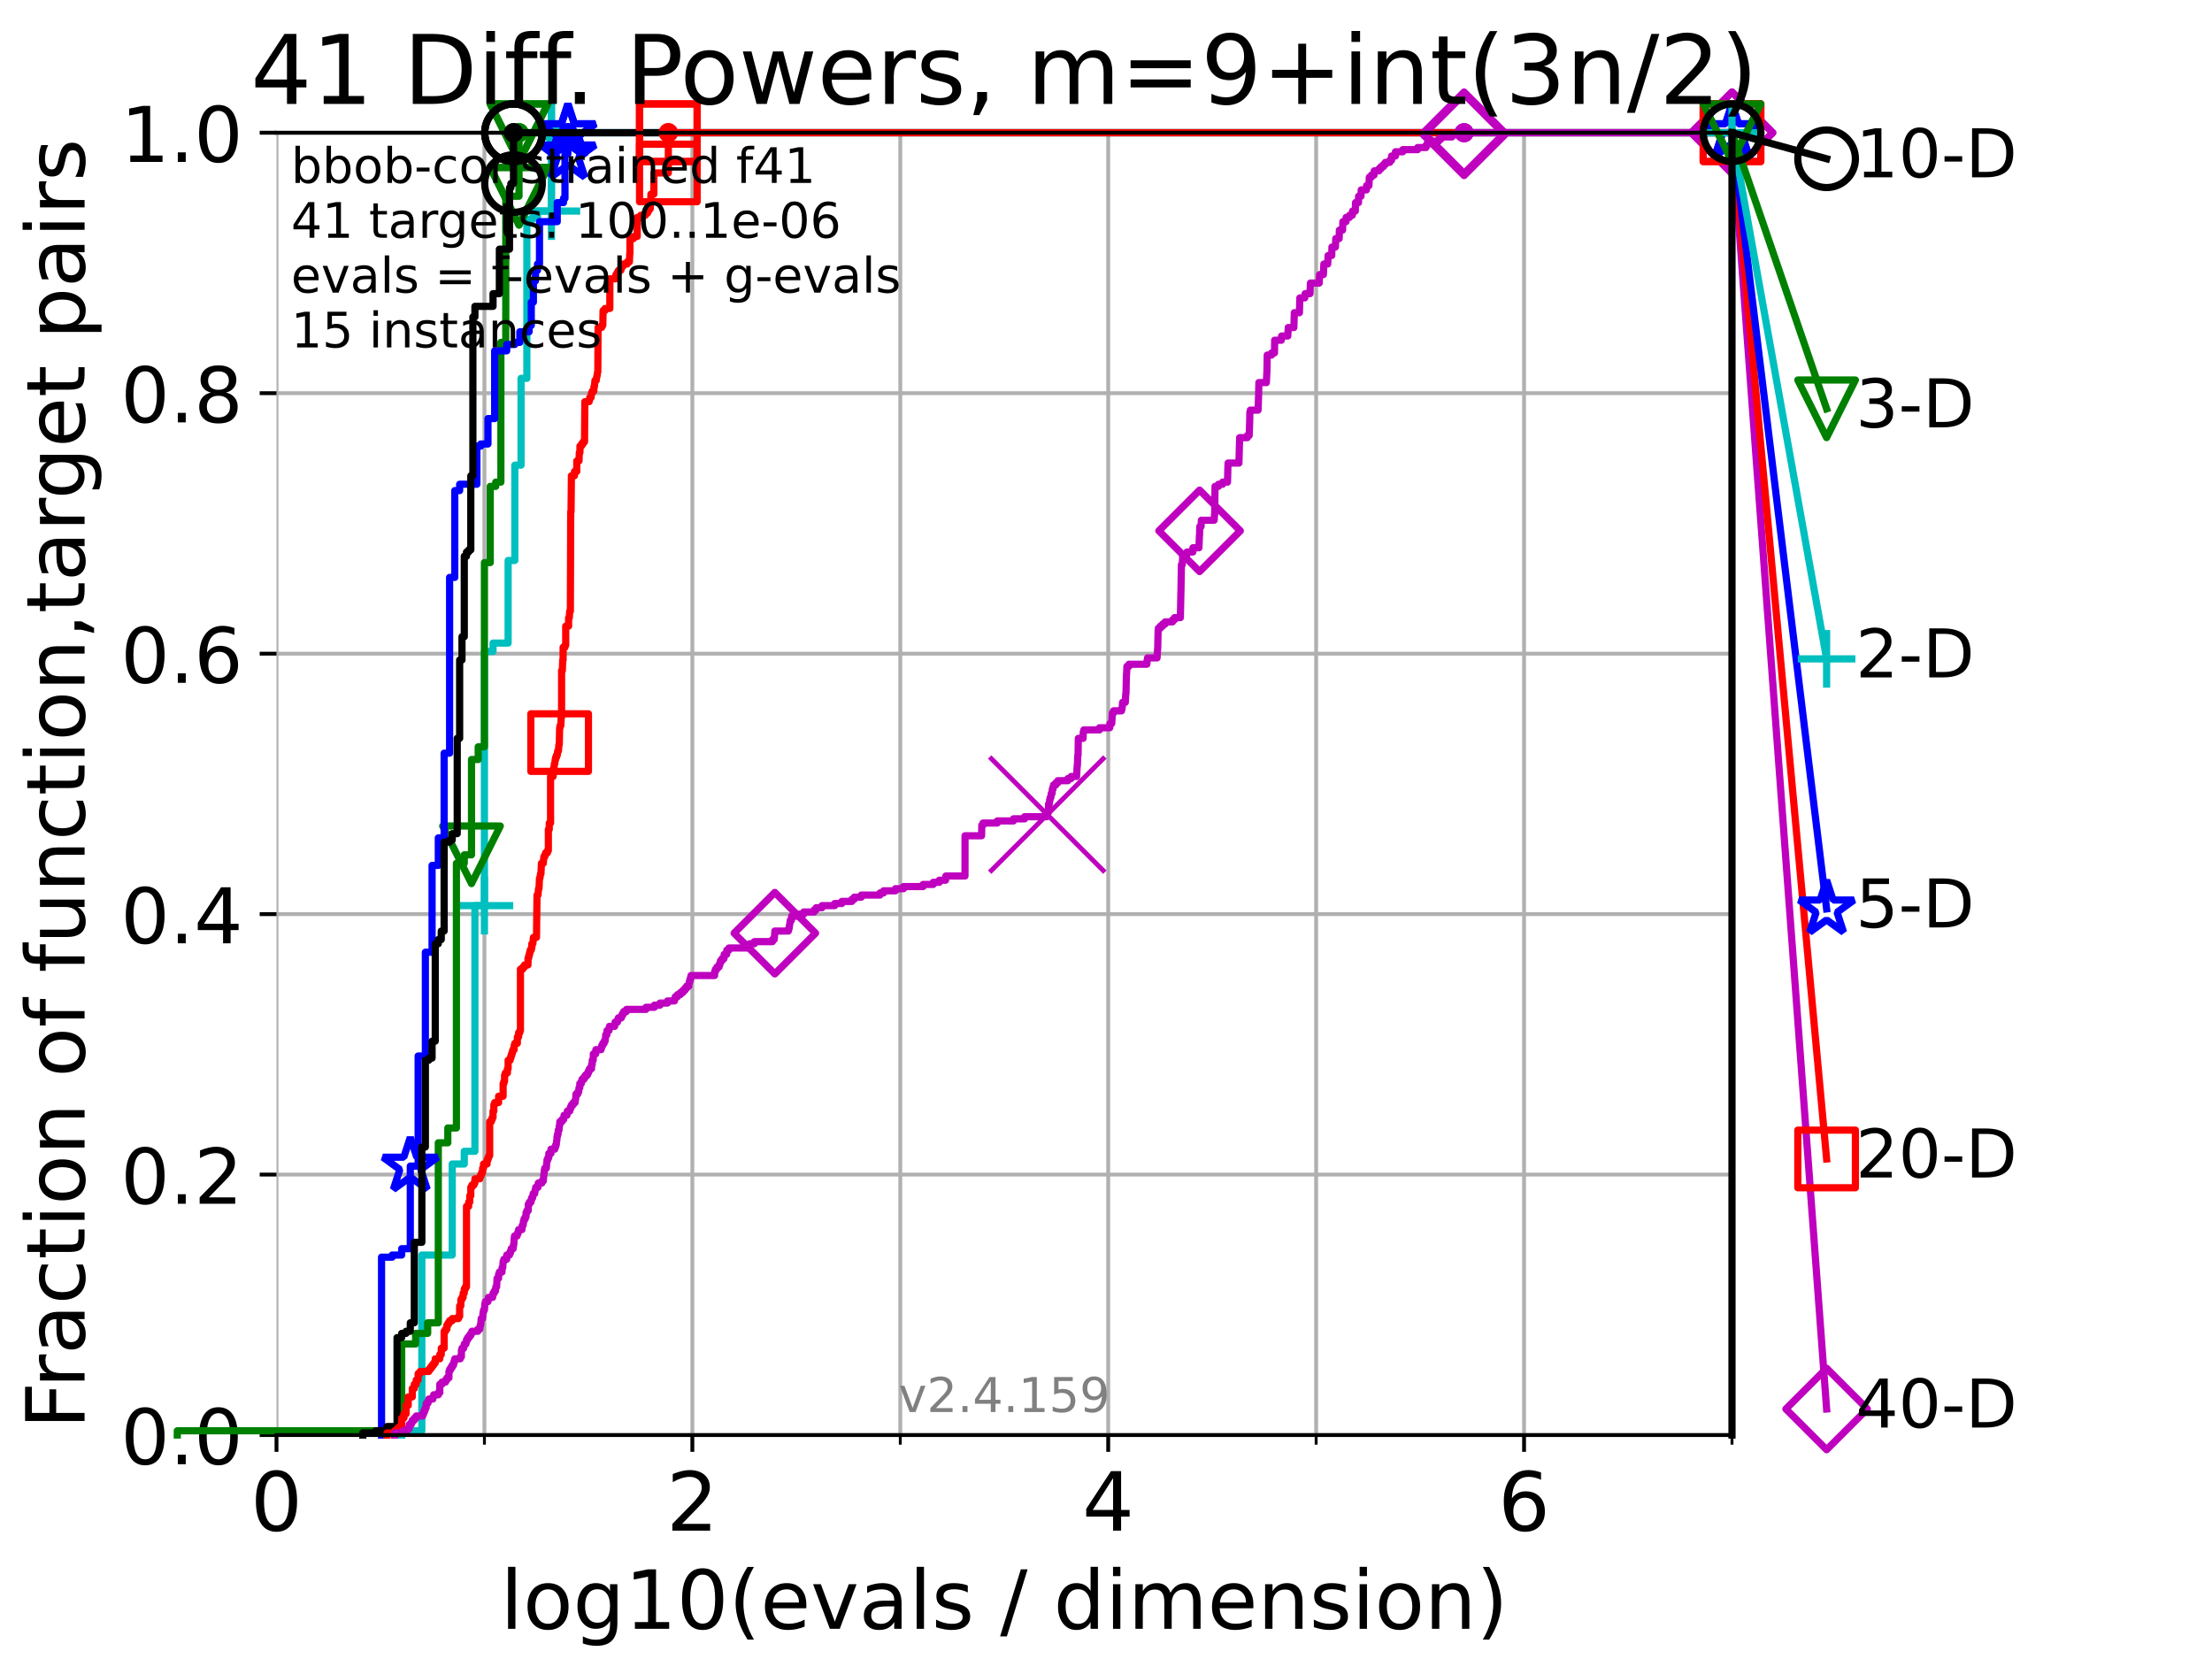 <?xml version="1.0" encoding="utf-8" standalone="no"?>
<!DOCTYPE svg PUBLIC "-//W3C//DTD SVG 1.1//EN"
  "http://www.w3.org/Graphics/SVG/1.1/DTD/svg11.dtd">
<!-- Created with matplotlib (https://matplotlib.org/) -->
<svg height="345.6pt" version="1.1" viewBox="0 0 460.8 345.6" width="460.8pt" xmlns="http://www.w3.org/2000/svg" xmlns:xlink="http://www.w3.org/1999/xlink">
 <defs>
  <style type="text/css">*{stroke-linecap:butt;stroke-linejoin:round;}</style>
 </defs>
 <g id="figure_1">
  <g id="patch_1">
   <path d="M 0 345.6 
L 460.8 345.6 
L 460.8 0 
L 0 0 
z
" style="fill:#ffffff;"/>
  </g>
  <g id="axes_1">
   <g id="patch_2">
    <path d="M 57.6 298.944 
L 360.806 298.944 
L 360.806 27.648 
L 57.6 27.648 
z
" style="fill:#ffffff;"/>
   </g>
   <g id="matplotlib.axis_1">
    <g id="xtick_1">
     <g id="line2d_1">
      <path clip-path="url(#p22a648f776)" d="M 57.6 298.944 
L 57.6 27.648 
" style="fill:none;stroke:#b0b0b0;stroke-linecap:square;stroke-width:0.8;"/>
     </g>
     <g id="line2d_2">
      <defs>
       <path d="M 0 0 
L 0 3.5 
" id="m59097ff607" style="stroke:#000000;stroke-width:0.8;"/>
      </defs>
      <g>
       <use style="stroke:#000000;stroke-width:0.8;" x="57.6" xlink:href="#m59097ff607" y="298.944"/>
      </g>
     </g>
     <g id="text_1">
      <!-- 0 -->
      <g transform="translate(52.192 318.861)scale(0.17 -0.17)">
       <defs>
        <path d="M 31.781 66.406 
Q 24.172 66.406 20.328 58.906 
Q 16.5 51.422 16.5 36.375 
Q 16.5 21.391 20.328 13.891 
Q 24.172 6.391 31.781 6.391 
Q 39.453 6.391 43.281 13.891 
Q 47.125 21.391 47.125 36.375 
Q 47.125 51.422 43.281 58.906 
Q 39.453 66.406 31.781 66.406 
z
M 31.781 74.219 
Q 44.047 74.219 50.516 64.516 
Q 56.984 54.828 56.984 36.375 
Q 56.984 17.969 50.516 8.266 
Q 44.047 -1.422 31.781 -1.422 
Q 19.531 -1.422 13.062 8.266 
Q 6.594 17.969 6.594 36.375 
Q 6.594 54.828 13.062 64.516 
Q 19.531 74.219 31.781 74.219 
z
" id="DejaVuSans-48"/>
       </defs>
       <use xlink:href="#DejaVuSans-48"/>
      </g>
     </g>
    </g>
    <g id="xtick_2">
     <g id="line2d_3">
      <path clip-path="url(#p22a648f776)" d="M 144.23 298.944 
L 144.23 27.648 
" style="fill:none;stroke:#b0b0b0;stroke-linecap:square;stroke-width:0.8;"/>
     </g>
     <g id="line2d_4">
      <g>
       <use style="stroke:#000000;stroke-width:0.8;" x="144.23" xlink:href="#m59097ff607" y="298.944"/>
      </g>
     </g>
     <g id="text_2">
      <!-- 2 -->
      <g transform="translate(138.822 318.861)scale(0.17 -0.17)">
       <defs>
        <path d="M 19.188 8.297 
L 53.609 8.297 
L 53.609 0 
L 7.328 0 
L 7.328 8.297 
Q 12.938 14.109 22.625 23.891 
Q 32.328 33.688 34.812 36.531 
Q 39.547 41.844 41.422 45.531 
Q 43.312 49.219 43.312 52.781 
Q 43.312 58.594 39.234 62.25 
Q 35.156 65.922 28.609 65.922 
Q 23.969 65.922 18.812 64.312 
Q 13.672 62.703 7.812 59.422 
L 7.812 69.391 
Q 13.766 71.781 18.938 73 
Q 24.125 74.219 28.422 74.219 
Q 39.75 74.219 46.484 68.547 
Q 53.219 62.891 53.219 53.422 
Q 53.219 48.922 51.531 44.891 
Q 49.859 40.875 45.406 35.406 
Q 44.188 33.984 37.641 27.219 
Q 31.109 20.453 19.188 8.297 
z
" id="DejaVuSans-50"/>
       </defs>
       <use xlink:href="#DejaVuSans-50"/>
      </g>
     </g>
    </g>
    <g id="xtick_3">
     <g id="line2d_5">
      <path clip-path="url(#p22a648f776)" d="M 230.861 298.944 
L 230.861 27.648 
" style="fill:none;stroke:#b0b0b0;stroke-linecap:square;stroke-width:0.8;"/>
     </g>
     <g id="line2d_6">
      <g>
       <use style="stroke:#000000;stroke-width:0.8;" x="230.861" xlink:href="#m59097ff607" y="298.944"/>
      </g>
     </g>
     <g id="text_3">
      <!-- 4 -->
      <g transform="translate(225.453 318.861)scale(0.17 -0.17)">
       <defs>
        <path d="M 37.797 64.312 
L 12.891 25.391 
L 37.797 25.391 
z
M 35.203 72.906 
L 47.609 72.906 
L 47.609 25.391 
L 58.016 25.391 
L 58.016 17.188 
L 47.609 17.188 
L 47.609 0 
L 37.797 0 
L 37.797 17.188 
L 4.891 17.188 
L 4.891 26.703 
z
" id="DejaVuSans-52"/>
       </defs>
       <use xlink:href="#DejaVuSans-52"/>
      </g>
     </g>
    </g>
    <g id="xtick_4">
     <g id="line2d_7">
      <path clip-path="url(#p22a648f776)" d="M 317.491 298.944 
L 317.491 27.648 
" style="fill:none;stroke:#b0b0b0;stroke-linecap:square;stroke-width:0.8;"/>
     </g>
     <g id="line2d_8">
      <g>
       <use style="stroke:#000000;stroke-width:0.8;" x="317.491" xlink:href="#m59097ff607" y="298.944"/>
      </g>
     </g>
     <g id="text_4">
      <!-- 6 -->
      <g transform="translate(312.083 318.861)scale(0.17 -0.17)">
       <defs>
        <path d="M 33.016 40.375 
Q 26.375 40.375 22.484 35.828 
Q 18.609 31.297 18.609 23.391 
Q 18.609 15.531 22.484 10.953 
Q 26.375 6.391 33.016 6.391 
Q 39.656 6.391 43.531 10.953 
Q 47.406 15.531 47.406 23.391 
Q 47.406 31.297 43.531 35.828 
Q 39.656 40.375 33.016 40.375 
z
M 52.594 71.297 
L 52.594 62.312 
Q 48.875 64.062 45.094 64.984 
Q 41.312 65.922 37.594 65.922 
Q 27.828 65.922 22.672 59.328 
Q 17.531 52.734 16.797 39.406 
Q 19.672 43.656 24.016 45.922 
Q 28.375 48.188 33.594 48.188 
Q 44.578 48.188 50.953 41.516 
Q 57.328 34.859 57.328 23.391 
Q 57.328 12.156 50.688 5.359 
Q 44.047 -1.422 33.016 -1.422 
Q 20.359 -1.422 13.672 8.266 
Q 6.984 17.969 6.984 36.375 
Q 6.984 53.656 15.188 63.938 
Q 23.391 74.219 37.203 74.219 
Q 40.922 74.219 44.703 73.484 
Q 48.484 72.75 52.594 71.297 
z
" id="DejaVuSans-54"/>
       </defs>
       <use xlink:href="#DejaVuSans-54"/>
      </g>
     </g>
    </g>
    <g id="xtick_5">
     <g id="line2d_9">
      <path clip-path="url(#p22a648f776)" d="M 100.915 298.944 
L 100.915 27.648 
" style="fill:none;stroke:#b0b0b0;stroke-linecap:square;stroke-width:0.8;"/>
     </g>
     <g id="line2d_10">
      <defs>
       <path d="M 0 0 
L 0 2 
" id="m9d5f946587" style="stroke:#000000;stroke-width:0.6;"/>
      </defs>
      <g>
       <use style="stroke:#000000;stroke-width:0.6;" x="100.915" xlink:href="#m9d5f946587" y="298.944"/>
      </g>
     </g>
    </g>
    <g id="xtick_6">
     <g id="line2d_11">
      <path clip-path="url(#p22a648f776)" d="M 187.546 298.944 
L 187.546 27.648 
" style="fill:none;stroke:#b0b0b0;stroke-linecap:square;stroke-width:0.8;"/>
     </g>
     <g id="line2d_12">
      <g>
       <use style="stroke:#000000;stroke-width:0.6;" x="187.546" xlink:href="#m9d5f946587" y="298.944"/>
      </g>
     </g>
    </g>
    <g id="xtick_7">
     <g id="line2d_13">
      <path clip-path="url(#p22a648f776)" d="M 274.176 298.944 
L 274.176 27.648 
" style="fill:none;stroke:#b0b0b0;stroke-linecap:square;stroke-width:0.8;"/>
     </g>
     <g id="line2d_14">
      <g>
       <use style="stroke:#000000;stroke-width:0.6;" x="274.176" xlink:href="#m9d5f946587" y="298.944"/>
      </g>
     </g>
    </g>
    <g id="xtick_8">
     <g id="line2d_15">
      <path clip-path="url(#p22a648f776)" d="M 360.806 298.944 
L 360.806 27.648 
" style="fill:none;stroke:#b0b0b0;stroke-linecap:square;stroke-width:0.8;"/>
     </g>
     <g id="line2d_16">
      <g>
       <use style="stroke:#000000;stroke-width:0.6;" x="360.806" xlink:href="#m9d5f946587" y="298.944"/>
      </g>
     </g>
    </g>
    <g id="text_5">
     <!-- log10(evals / dimension) -->
     <g transform="translate(104.239 339.314)scale(0.17 -0.17)">
      <defs>
       <path d="M 9.422 75.984 
L 18.406 75.984 
L 18.406 0 
L 9.422 0 
z
" id="DejaVuSans-108"/>
       <path d="M 30.609 48.391 
Q 23.391 48.391 19.188 42.75 
Q 14.984 37.109 14.984 27.297 
Q 14.984 17.484 19.156 11.844 
Q 23.344 6.203 30.609 6.203 
Q 37.797 6.203 41.984 11.859 
Q 46.188 17.531 46.188 27.297 
Q 46.188 37.016 41.984 42.703 
Q 37.797 48.391 30.609 48.391 
z
M 30.609 56 
Q 42.328 56 49.016 48.375 
Q 55.719 40.766 55.719 27.297 
Q 55.719 13.875 49.016 6.219 
Q 42.328 -1.422 30.609 -1.422 
Q 18.844 -1.422 12.172 6.219 
Q 5.516 13.875 5.516 27.297 
Q 5.516 40.766 12.172 48.375 
Q 18.844 56 30.609 56 
z
" id="DejaVuSans-111"/>
       <path d="M 45.406 27.984 
Q 45.406 37.75 41.375 43.109 
Q 37.359 48.484 30.078 48.484 
Q 22.859 48.484 18.828 43.109 
Q 14.797 37.75 14.797 27.984 
Q 14.797 18.266 18.828 12.891 
Q 22.859 7.516 30.078 7.516 
Q 37.359 7.516 41.375 12.891 
Q 45.406 18.266 45.406 27.984 
z
M 54.391 6.781 
Q 54.391 -7.172 48.188 -13.984 
Q 42 -20.797 29.203 -20.797 
Q 24.469 -20.797 20.266 -20.094 
Q 16.062 -19.391 12.109 -17.922 
L 12.109 -9.188 
Q 16.062 -11.328 19.922 -12.344 
Q 23.781 -13.375 27.781 -13.375 
Q 36.625 -13.375 41.016 -8.766 
Q 45.406 -4.156 45.406 5.172 
L 45.406 9.625 
Q 42.625 4.781 38.281 2.391 
Q 33.938 0 27.875 0 
Q 17.828 0 11.672 7.656 
Q 5.516 15.328 5.516 27.984 
Q 5.516 40.672 11.672 48.328 
Q 17.828 56 27.875 56 
Q 33.938 56 38.281 53.609 
Q 42.625 51.219 45.406 46.391 
L 45.406 54.688 
L 54.391 54.688 
z
" id="DejaVuSans-103"/>
       <path d="M 12.406 8.297 
L 28.516 8.297 
L 28.516 63.922 
L 10.984 60.406 
L 10.984 69.391 
L 28.422 72.906 
L 38.281 72.906 
L 38.281 8.297 
L 54.391 8.297 
L 54.391 0 
L 12.406 0 
z
" id="DejaVuSans-49"/>
       <path d="M 31 75.875 
Q 24.469 64.656 21.281 53.656 
Q 18.109 42.672 18.109 31.391 
Q 18.109 20.125 21.312 9.062 
Q 24.516 -2 31 -13.188 
L 23.188 -13.188 
Q 15.875 -1.703 12.234 9.375 
Q 8.594 20.453 8.594 31.391 
Q 8.594 42.281 12.203 53.312 
Q 15.828 64.359 23.188 75.875 
z
" id="DejaVuSans-40"/>
       <path d="M 56.203 29.594 
L 56.203 25.203 
L 14.891 25.203 
Q 15.484 15.922 20.484 11.062 
Q 25.484 6.203 34.422 6.203 
Q 39.594 6.203 44.453 7.469 
Q 49.312 8.734 54.109 11.281 
L 54.109 2.781 
Q 49.266 0.734 44.188 -0.344 
Q 39.109 -1.422 33.891 -1.422 
Q 20.797 -1.422 13.156 6.188 
Q 5.516 13.812 5.516 26.812 
Q 5.516 40.234 12.766 48.109 
Q 20.016 56 32.328 56 
Q 43.359 56 49.781 48.891 
Q 56.203 41.797 56.203 29.594 
z
M 47.219 32.234 
Q 47.125 39.594 43.094 43.984 
Q 39.062 48.391 32.422 48.391 
Q 24.906 48.391 20.391 44.141 
Q 15.875 39.891 15.188 32.172 
z
" id="DejaVuSans-101"/>
       <path d="M 2.984 54.688 
L 12.5 54.688 
L 29.594 8.797 
L 46.688 54.688 
L 56.203 54.688 
L 35.688 0 
L 23.484 0 
z
" id="DejaVuSans-118"/>
       <path d="M 34.281 27.484 
Q 23.391 27.484 19.188 25 
Q 14.984 22.516 14.984 16.5 
Q 14.984 11.719 18.141 8.906 
Q 21.297 6.109 26.703 6.109 
Q 34.188 6.109 38.703 11.406 
Q 43.219 16.703 43.219 25.484 
L 43.219 27.484 
z
M 52.203 31.203 
L 52.203 0 
L 43.219 0 
L 43.219 8.297 
Q 40.141 3.328 35.547 0.953 
Q 30.953 -1.422 24.312 -1.422 
Q 15.922 -1.422 10.953 3.297 
Q 6 8.016 6 15.922 
Q 6 25.141 12.172 29.828 
Q 18.359 34.516 30.609 34.516 
L 43.219 34.516 
L 43.219 35.406 
Q 43.219 41.609 39.141 45 
Q 35.062 48.391 27.688 48.391 
Q 23 48.391 18.547 47.266 
Q 14.109 46.141 10.016 43.891 
L 10.016 52.203 
Q 14.938 54.109 19.578 55.047 
Q 24.219 56 28.609 56 
Q 40.484 56 46.344 49.844 
Q 52.203 43.703 52.203 31.203 
z
" id="DejaVuSans-97"/>
       <path d="M 44.281 53.078 
L 44.281 44.578 
Q 40.484 46.531 36.375 47.5 
Q 32.281 48.484 27.875 48.484 
Q 21.188 48.484 17.844 46.438 
Q 14.5 44.391 14.5 40.281 
Q 14.5 37.156 16.891 35.375 
Q 19.281 33.594 26.516 31.984 
L 29.594 31.297 
Q 39.156 29.25 43.188 25.516 
Q 47.219 21.781 47.219 15.094 
Q 47.219 7.469 41.188 3.016 
Q 35.156 -1.422 24.609 -1.422 
Q 20.219 -1.422 15.453 -0.562 
Q 10.688 0.297 5.422 2 
L 5.422 11.281 
Q 10.406 8.688 15.234 7.391 
Q 20.062 6.109 24.812 6.109 
Q 31.156 6.109 34.562 8.281 
Q 37.984 10.453 37.984 14.406 
Q 37.984 18.062 35.516 20.016 
Q 33.062 21.969 24.703 23.781 
L 21.578 24.516 
Q 13.234 26.266 9.516 29.906 
Q 5.812 33.547 5.812 39.891 
Q 5.812 47.609 11.281 51.797 
Q 16.75 56 26.812 56 
Q 31.781 56 36.172 55.266 
Q 40.578 54.547 44.281 53.078 
z
" id="DejaVuSans-115"/>
       <path id="DejaVuSans-32"/>
       <path d="M 25.391 72.906 
L 33.688 72.906 
L 8.297 -9.281 
L 0 -9.281 
z
" id="DejaVuSans-47"/>
       <path d="M 45.406 46.391 
L 45.406 75.984 
L 54.391 75.984 
L 54.391 0 
L 45.406 0 
L 45.406 8.203 
Q 42.578 3.328 38.25 0.953 
Q 33.938 -1.422 27.875 -1.422 
Q 17.969 -1.422 11.734 6.484 
Q 5.516 14.406 5.516 27.297 
Q 5.516 40.188 11.734 48.094 
Q 17.969 56 27.875 56 
Q 33.938 56 38.25 53.625 
Q 42.578 51.266 45.406 46.391 
z
M 14.797 27.297 
Q 14.797 17.391 18.875 11.75 
Q 22.953 6.109 30.078 6.109 
Q 37.203 6.109 41.297 11.75 
Q 45.406 17.391 45.406 27.297 
Q 45.406 37.203 41.297 42.844 
Q 37.203 48.484 30.078 48.484 
Q 22.953 48.484 18.875 42.844 
Q 14.797 37.203 14.797 27.297 
z
" id="DejaVuSans-100"/>
       <path d="M 9.422 54.688 
L 18.406 54.688 
L 18.406 0 
L 9.422 0 
z
M 9.422 75.984 
L 18.406 75.984 
L 18.406 64.594 
L 9.422 64.594 
z
" id="DejaVuSans-105"/>
       <path d="M 52 44.188 
Q 55.375 50.25 60.062 53.125 
Q 64.75 56 71.094 56 
Q 79.641 56 84.281 50.016 
Q 88.922 44.047 88.922 33.016 
L 88.922 0 
L 79.891 0 
L 79.891 32.719 
Q 79.891 40.578 77.094 44.375 
Q 74.312 48.188 68.609 48.188 
Q 61.625 48.188 57.562 43.547 
Q 53.516 38.922 53.516 30.906 
L 53.516 0 
L 44.484 0 
L 44.484 32.719 
Q 44.484 40.625 41.703 44.406 
Q 38.922 48.188 33.109 48.188 
Q 26.219 48.188 22.156 43.531 
Q 18.109 38.875 18.109 30.906 
L 18.109 0 
L 9.078 0 
L 9.078 54.688 
L 18.109 54.688 
L 18.109 46.188 
Q 21.188 51.219 25.484 53.609 
Q 29.781 56 35.688 56 
Q 41.656 56 45.828 52.969 
Q 50 49.953 52 44.188 
z
" id="DejaVuSans-109"/>
       <path d="M 54.891 33.016 
L 54.891 0 
L 45.906 0 
L 45.906 32.719 
Q 45.906 40.484 42.875 44.328 
Q 39.844 48.188 33.797 48.188 
Q 26.516 48.188 22.312 43.547 
Q 18.109 38.922 18.109 30.906 
L 18.109 0 
L 9.078 0 
L 9.078 54.688 
L 18.109 54.688 
L 18.109 46.188 
Q 21.344 51.125 25.703 53.562 
Q 30.078 56 35.797 56 
Q 45.219 56 50.047 50.172 
Q 54.891 44.344 54.891 33.016 
z
" id="DejaVuSans-110"/>
       <path d="M 8.016 75.875 
L 15.828 75.875 
Q 23.141 64.359 26.781 53.312 
Q 30.422 42.281 30.422 31.391 
Q 30.422 20.453 26.781 9.375 
Q 23.141 -1.703 15.828 -13.188 
L 8.016 -13.188 
Q 14.5 -2 17.703 9.062 
Q 20.906 20.125 20.906 31.391 
Q 20.906 42.672 17.703 53.656 
Q 14.5 64.656 8.016 75.875 
z
" id="DejaVuSans-41"/>
      </defs>
      <use xlink:href="#DejaVuSans-108"/>
      <use x="27.783" xlink:href="#DejaVuSans-111"/>
      <use x="88.965" xlink:href="#DejaVuSans-103"/>
      <use x="152.441" xlink:href="#DejaVuSans-49"/>
      <use x="216.064" xlink:href="#DejaVuSans-48"/>
      <use x="279.688" xlink:href="#DejaVuSans-40"/>
      <use x="318.701" xlink:href="#DejaVuSans-101"/>
      <use x="380.225" xlink:href="#DejaVuSans-118"/>
      <use x="439.404" xlink:href="#DejaVuSans-97"/>
      <use x="500.684" xlink:href="#DejaVuSans-108"/>
      <use x="528.467" xlink:href="#DejaVuSans-115"/>
      <use x="580.566" xlink:href="#DejaVuSans-32"/>
      <use x="612.354" xlink:href="#DejaVuSans-47"/>
      <use x="646.045" xlink:href="#DejaVuSans-32"/>
      <use x="677.832" xlink:href="#DejaVuSans-100"/>
      <use x="741.309" xlink:href="#DejaVuSans-105"/>
      <use x="769.092" xlink:href="#DejaVuSans-109"/>
      <use x="866.504" xlink:href="#DejaVuSans-101"/>
      <use x="928.027" xlink:href="#DejaVuSans-110"/>
      <use x="991.406" xlink:href="#DejaVuSans-115"/>
      <use x="1043.506" xlink:href="#DejaVuSans-105"/>
      <use x="1071.289" xlink:href="#DejaVuSans-111"/>
      <use x="1132.471" xlink:href="#DejaVuSans-110"/>
      <use x="1195.85" xlink:href="#DejaVuSans-41"/>
     </g>
    </g>
   </g>
   <g id="matplotlib.axis_2">
    <g id="ytick_1">
     <g id="line2d_17">
      <path clip-path="url(#p22a648f776)" d="M 57.6 298.944 
L 360.806 298.944 
" style="fill:none;stroke:#b0b0b0;stroke-linecap:square;stroke-width:0.8;"/>
     </g>
     <g id="line2d_18">
      <defs>
       <path d="M 0 0 
L -3.5 0 
" id="m1c16a7585e" style="stroke:#000000;stroke-width:0.8;"/>
      </defs>
      <g>
       <use style="stroke:#000000;stroke-width:0.8;" x="57.6" xlink:href="#m1c16a7585e" y="298.944"/>
      </g>
     </g>
     <g id="text_6">
      <!-- 0.0 -->
      <g transform="translate(25.155 305.023)scale(0.16 -0.16)">
       <defs>
        <path d="M 10.688 12.406 
L 21 12.406 
L 21 0 
L 10.688 0 
z
" id="DejaVuSans-46"/>
       </defs>
       <use xlink:href="#DejaVuSans-48"/>
       <use x="63.623" xlink:href="#DejaVuSans-46"/>
       <use x="95.41" xlink:href="#DejaVuSans-48"/>
      </g>
     </g>
    </g>
    <g id="ytick_2">
     <g id="line2d_19">
      <path clip-path="url(#p22a648f776)" d="M 57.6 244.685 
L 360.806 244.685 
" style="fill:none;stroke:#b0b0b0;stroke-linecap:square;stroke-width:0.8;"/>
     </g>
     <g id="line2d_20">
      <g>
       <use style="stroke:#000000;stroke-width:0.8;" x="57.6" xlink:href="#m1c16a7585e" y="244.685"/>
      </g>
     </g>
     <g id="text_7">
      <!-- 0.2 -->
      <g transform="translate(25.155 250.764)scale(0.16 -0.16)">
       <use xlink:href="#DejaVuSans-48"/>
       <use x="63.623" xlink:href="#DejaVuSans-46"/>
       <use x="95.41" xlink:href="#DejaVuSans-50"/>
      </g>
     </g>
    </g>
    <g id="ytick_3">
     <g id="line2d_21">
      <path clip-path="url(#p22a648f776)" d="M 57.6 190.426 
L 360.806 190.426 
" style="fill:none;stroke:#b0b0b0;stroke-linecap:square;stroke-width:0.8;"/>
     </g>
     <g id="line2d_22">
      <g>
       <use style="stroke:#000000;stroke-width:0.8;" x="57.6" xlink:href="#m1c16a7585e" y="190.426"/>
      </g>
     </g>
     <g id="text_8">
      <!-- 0.4 -->
      <g transform="translate(25.155 196.504)scale(0.16 -0.16)">
       <use xlink:href="#DejaVuSans-48"/>
       <use x="63.623" xlink:href="#DejaVuSans-46"/>
       <use x="95.41" xlink:href="#DejaVuSans-52"/>
      </g>
     </g>
    </g>
    <g id="ytick_4">
     <g id="line2d_23">
      <path clip-path="url(#p22a648f776)" d="M 57.6 136.166 
L 360.806 136.166 
" style="fill:none;stroke:#b0b0b0;stroke-linecap:square;stroke-width:0.8;"/>
     </g>
     <g id="line2d_24">
      <g>
       <use style="stroke:#000000;stroke-width:0.8;" x="57.6" xlink:href="#m1c16a7585e" y="136.166"/>
      </g>
     </g>
     <g id="text_9">
      <!-- 0.6 -->
      <g transform="translate(25.155 142.245)scale(0.16 -0.16)">
       <use xlink:href="#DejaVuSans-48"/>
       <use x="63.623" xlink:href="#DejaVuSans-46"/>
       <use x="95.41" xlink:href="#DejaVuSans-54"/>
      </g>
     </g>
    </g>
    <g id="ytick_5">
     <g id="line2d_25">
      <path clip-path="url(#p22a648f776)" d="M 57.6 81.907 
L 360.806 81.907 
" style="fill:none;stroke:#b0b0b0;stroke-linecap:square;stroke-width:0.8;"/>
     </g>
     <g id="line2d_26">
      <g>
       <use style="stroke:#000000;stroke-width:0.8;" x="57.6" xlink:href="#m1c16a7585e" y="81.907"/>
      </g>
     </g>
     <g id="text_10">
      <!-- 0.8 -->
      <g transform="translate(25.155 87.986)scale(0.16 -0.16)">
       <defs>
        <path d="M 31.781 34.625 
Q 24.75 34.625 20.719 30.859 
Q 16.703 27.094 16.703 20.516 
Q 16.703 13.922 20.719 10.156 
Q 24.75 6.391 31.781 6.391 
Q 38.812 6.391 42.859 10.172 
Q 46.922 13.969 46.922 20.516 
Q 46.922 27.094 42.891 30.859 
Q 38.875 34.625 31.781 34.625 
z
M 21.922 38.812 
Q 15.578 40.375 12.031 44.719 
Q 8.5 49.078 8.5 55.328 
Q 8.5 64.062 14.719 69.141 
Q 20.953 74.219 31.781 74.219 
Q 42.672 74.219 48.875 69.141 
Q 55.078 64.062 55.078 55.328 
Q 55.078 49.078 51.531 44.719 
Q 48 40.375 41.703 38.812 
Q 48.828 37.156 52.797 32.312 
Q 56.781 27.484 56.781 20.516 
Q 56.781 9.906 50.312 4.234 
Q 43.844 -1.422 31.781 -1.422 
Q 19.734 -1.422 13.25 4.234 
Q 6.781 9.906 6.781 20.516 
Q 6.781 27.484 10.781 32.312 
Q 14.797 37.156 21.922 38.812 
z
M 18.312 54.391 
Q 18.312 48.734 21.844 45.562 
Q 25.391 42.391 31.781 42.391 
Q 38.141 42.391 41.719 45.562 
Q 45.312 48.734 45.312 54.391 
Q 45.312 60.062 41.719 63.234 
Q 38.141 66.406 31.781 66.406 
Q 25.391 66.406 21.844 63.234 
Q 18.312 60.062 18.312 54.391 
z
" id="DejaVuSans-56"/>
       </defs>
       <use xlink:href="#DejaVuSans-48"/>
       <use x="63.623" xlink:href="#DejaVuSans-46"/>
       <use x="95.41" xlink:href="#DejaVuSans-56"/>
      </g>
     </g>
    </g>
    <g id="ytick_6">
     <g id="line2d_27">
      <path clip-path="url(#p22a648f776)" d="M 57.6 27.648 
L 360.806 27.648 
" style="fill:none;stroke:#b0b0b0;stroke-linecap:square;stroke-width:0.8;"/>
     </g>
     <g id="line2d_28">
      <g>
       <use style="stroke:#000000;stroke-width:0.8;" x="57.6" xlink:href="#m1c16a7585e" y="27.648"/>
      </g>
     </g>
     <g id="text_11">
      <!-- 1.0 -->
      <g transform="translate(25.155 33.727)scale(0.16 -0.16)">
       <use xlink:href="#DejaVuSans-49"/>
       <use x="63.623" xlink:href="#DejaVuSans-46"/>
       <use x="95.41" xlink:href="#DejaVuSans-48"/>
      </g>
     </g>
    </g>
    <g id="text_12">
     <!-- Fraction of function,target pairs -->
     <g transform="translate(17.62 297.681)rotate(-90)scale(0.17 -0.17)">
      <defs>
       <path d="M 9.812 72.906 
L 51.703 72.906 
L 51.703 64.594 
L 19.672 64.594 
L 19.672 43.109 
L 48.578 43.109 
L 48.578 34.812 
L 19.672 34.812 
L 19.672 0 
L 9.812 0 
z
" id="DejaVuSans-70"/>
       <path d="M 41.109 46.297 
Q 39.594 47.172 37.812 47.578 
Q 36.031 48 33.891 48 
Q 26.266 48 22.188 43.047 
Q 18.109 38.094 18.109 28.812 
L 18.109 0 
L 9.078 0 
L 9.078 54.688 
L 18.109 54.688 
L 18.109 46.188 
Q 20.953 51.172 25.484 53.578 
Q 30.031 56 36.531 56 
Q 37.453 56 38.578 55.875 
Q 39.703 55.766 41.062 55.516 
z
" id="DejaVuSans-114"/>
       <path d="M 48.781 52.594 
L 48.781 44.188 
Q 44.969 46.297 41.141 47.344 
Q 37.312 48.391 33.406 48.391 
Q 24.656 48.391 19.812 42.844 
Q 14.984 37.312 14.984 27.297 
Q 14.984 17.281 19.812 11.734 
Q 24.656 6.203 33.406 6.203 
Q 37.312 6.203 41.141 7.25 
Q 44.969 8.297 48.781 10.406 
L 48.781 2.094 
Q 45.016 0.344 40.984 -0.531 
Q 36.969 -1.422 32.422 -1.422 
Q 20.062 -1.422 12.781 6.344 
Q 5.516 14.109 5.516 27.297 
Q 5.516 40.672 12.859 48.328 
Q 20.219 56 33.016 56 
Q 37.156 56 41.109 55.141 
Q 45.062 54.297 48.781 52.594 
z
" id="DejaVuSans-99"/>
       <path d="M 18.312 70.219 
L 18.312 54.688 
L 36.812 54.688 
L 36.812 47.703 
L 18.312 47.703 
L 18.312 18.016 
Q 18.312 11.328 20.141 9.422 
Q 21.969 7.516 27.594 7.516 
L 36.812 7.516 
L 36.812 0 
L 27.594 0 
Q 17.188 0 13.234 3.875 
Q 9.281 7.766 9.281 18.016 
L 9.281 47.703 
L 2.688 47.703 
L 2.688 54.688 
L 9.281 54.688 
L 9.281 70.219 
z
" id="DejaVuSans-116"/>
       <path d="M 37.109 75.984 
L 37.109 68.5 
L 28.516 68.5 
Q 23.688 68.5 21.797 66.547 
Q 19.922 64.594 19.922 59.516 
L 19.922 54.688 
L 34.719 54.688 
L 34.719 47.703 
L 19.922 47.703 
L 19.922 0 
L 10.891 0 
L 10.891 47.703 
L 2.297 47.703 
L 2.297 54.688 
L 10.891 54.688 
L 10.891 58.5 
Q 10.891 67.625 15.141 71.797 
Q 19.391 75.984 28.609 75.984 
z
" id="DejaVuSans-102"/>
       <path d="M 8.5 21.578 
L 8.5 54.688 
L 17.484 54.688 
L 17.484 21.922 
Q 17.484 14.156 20.5 10.266 
Q 23.531 6.391 29.594 6.391 
Q 36.859 6.391 41.078 11.031 
Q 45.312 15.672 45.312 23.688 
L 45.312 54.688 
L 54.297 54.688 
L 54.297 0 
L 45.312 0 
L 45.312 8.406 
Q 42.047 3.422 37.719 1 
Q 33.406 -1.422 27.688 -1.422 
Q 18.266 -1.422 13.375 4.438 
Q 8.5 10.297 8.5 21.578 
z
M 31.109 56 
z
" id="DejaVuSans-117"/>
       <path d="M 11.719 12.406 
L 22.016 12.406 
L 22.016 4 
L 14.016 -11.625 
L 7.719 -11.625 
L 11.719 4 
z
" id="DejaVuSans-44"/>
       <path d="M 18.109 8.203 
L 18.109 -20.797 
L 9.078 -20.797 
L 9.078 54.688 
L 18.109 54.688 
L 18.109 46.391 
Q 20.953 51.266 25.266 53.625 
Q 29.594 56 35.594 56 
Q 45.562 56 51.781 48.094 
Q 58.016 40.188 58.016 27.297 
Q 58.016 14.406 51.781 6.484 
Q 45.562 -1.422 35.594 -1.422 
Q 29.594 -1.422 25.266 0.953 
Q 20.953 3.328 18.109 8.203 
z
M 48.688 27.297 
Q 48.688 37.203 44.609 42.844 
Q 40.531 48.484 33.406 48.484 
Q 26.266 48.484 22.188 42.844 
Q 18.109 37.203 18.109 27.297 
Q 18.109 17.391 22.188 11.75 
Q 26.266 6.109 33.406 6.109 
Q 40.531 6.109 44.609 11.75 
Q 48.688 17.391 48.688 27.297 
z
" id="DejaVuSans-112"/>
      </defs>
      <use xlink:href="#DejaVuSans-70"/>
      <use x="50.27" xlink:href="#DejaVuSans-114"/>
      <use x="91.383" xlink:href="#DejaVuSans-97"/>
      <use x="152.662" xlink:href="#DejaVuSans-99"/>
      <use x="207.643" xlink:href="#DejaVuSans-116"/>
      <use x="246.852" xlink:href="#DejaVuSans-105"/>
      <use x="274.635" xlink:href="#DejaVuSans-111"/>
      <use x="335.816" xlink:href="#DejaVuSans-110"/>
      <use x="399.195" xlink:href="#DejaVuSans-32"/>
      <use x="430.982" xlink:href="#DejaVuSans-111"/>
      <use x="492.164" xlink:href="#DejaVuSans-102"/>
      <use x="527.369" xlink:href="#DejaVuSans-32"/>
      <use x="559.156" xlink:href="#DejaVuSans-102"/>
      <use x="594.361" xlink:href="#DejaVuSans-117"/>
      <use x="657.74" xlink:href="#DejaVuSans-110"/>
      <use x="721.119" xlink:href="#DejaVuSans-99"/>
      <use x="776.1" xlink:href="#DejaVuSans-116"/>
      <use x="815.309" xlink:href="#DejaVuSans-105"/>
      <use x="843.092" xlink:href="#DejaVuSans-111"/>
      <use x="904.273" xlink:href="#DejaVuSans-110"/>
      <use x="967.652" xlink:href="#DejaVuSans-44"/>
      <use x="999.439" xlink:href="#DejaVuSans-116"/>
      <use x="1038.648" xlink:href="#DejaVuSans-97"/>
      <use x="1099.928" xlink:href="#DejaVuSans-114"/>
      <use x="1139.291" xlink:href="#DejaVuSans-103"/>
      <use x="1202.768" xlink:href="#DejaVuSans-101"/>
      <use x="1264.291" xlink:href="#DejaVuSans-116"/>
      <use x="1303.5" xlink:href="#DejaVuSans-32"/>
      <use x="1335.287" xlink:href="#DejaVuSans-112"/>
      <use x="1398.764" xlink:href="#DejaVuSans-97"/>
      <use x="1460.043" xlink:href="#DejaVuSans-105"/>
      <use x="1487.826" xlink:href="#DejaVuSans-114"/>
      <use x="1528.939" xlink:href="#DejaVuSans-115"/>
     </g>
    </g>
   </g>
   <g id="line2d_29">
    <defs>
     <path d="M 0 1.5 
C 0.398 1.5 0.779 1.342 1.061 1.061 
C 1.342 0.779 1.5 0.398 1.5 0 
C 1.5 -0.398 1.342 -0.779 1.061 -1.061 
C 0.779 -1.342 0.398 -1.5 0 -1.5 
C -0.398 -1.5 -0.779 -1.342 -1.061 -1.061 
C -1.342 -0.779 -1.5 -0.398 -1.5 0 
C -1.5 0.398 -1.342 0.779 -1.061 1.061 
C -0.779 1.342 -0.398 1.5 0 1.5 
z
" id="mec0aae2843" style="stroke:#00bfbf;"/>
    </defs>
    <g>
     <use style="fill:#00bfbf;stroke:#00bfbf;" x="114.872" xlink:href="#mec0aae2843" y="27.648"/>
     <use style="fill:#00bfbf;stroke:#00bfbf;" x="114.872" xlink:href="#mec0aae2843" y="27.648"/>
    </g>
   </g>
   <g id="line2d_30">
    <path d="M 83.678 298.944 
L 83.678 298.062 
L 87.876 298.062 
L 87.876 261.448 
L 94.206 261.448 
L 94.206 242.479 
L 96.718 242.479 
L 96.718 239.832 
L 98.933 239.832 
L 98.933 188.661 
L 100.915 188.661 
L 100.915 135.725 
L 102.708 135.725 
L 102.708 133.961 
L 105.851 133.961 
L 105.851 116.757 
L 107.245 116.757 
L 107.245 96.906 
L 108.543 96.906 
L 108.543 78.819 
L 109.757 78.819 
L 109.757 45.734 
L 110.897 45.734 
L 110.897 45.293 
L 111.972 45.293 
L 111.972 43.97 
L 114.872 43.97 
L 114.872 27.648 
L 360.806 27.648 
" style="fill:none;stroke:#00bfbf;stroke-linecap:square;stroke-width:1.5;"/>
   </g>
   <g id="line2d_31">
    <defs>
     <path d="M -6 0 
L 6 0 
M 0 6 
L 0 -6 
" id="mbd95aa0bef" style="stroke:#00bfbf;stroke-width:1.5;"/>
    </defs>
    <g>
     <use style="fill-opacity:0;stroke:#00bfbf;stroke-width:1.5;" x="100.915" xlink:href="#mbd95aa0bef" y="188.661"/>
     <use style="fill-opacity:0;stroke:#00bfbf;stroke-width:1.5;" x="114.872" xlink:href="#mbd95aa0bef" y="43.97"/>
     <use style="fill-opacity:0;stroke:#00bfbf;stroke-width:1.5;" x="114.872" xlink:href="#mbd95aa0bef" y="27.648"/>
     <use style="fill-opacity:0;stroke:#00bfbf;stroke-width:1.5;" x="114.872" xlink:href="#mbd95aa0bef" y="27.648"/>
     <use style="fill-opacity:0;stroke:#00bfbf;stroke-width:1.5;" x="360.806" xlink:href="#mbd95aa0bef" y="27.648"/>
    </g>
   </g>
   <g id="line2d_32">
    <path style="fill:none;stroke:#00bfbf;stroke-linecap:square;stroke-width:1.5;"/>
    <g/>
   </g>
   <g id="line2d_33">
    <defs>
     <path d="M 0 1.5 
C 0.398 1.5 0.779 1.342 1.061 1.061 
C 1.342 0.779 1.5 0.398 1.5 0 
C 1.5 -0.398 1.342 -0.779 1.061 -1.061 
C 0.779 -1.342 0.398 -1.5 0 -1.5 
C -0.398 -1.5 -0.779 -1.342 -1.061 -1.061 
C -1.342 -0.779 -1.5 -0.398 -1.5 0 
C -1.5 0.398 -1.342 0.779 -1.061 1.061 
C -0.779 1.342 -0.398 1.5 0 1.5 
z
" id="m6a3ebea3b0" style="stroke:#008000;"/>
    </defs>
    <g>
     <use style="fill:#008000;stroke:#008000;" x="108.12" xlink:href="#m6a3ebea3b0" y="27.648"/>
     <use style="fill:#008000;stroke:#008000;" x="108.12" xlink:href="#m6a3ebea3b0" y="27.648"/>
    </g>
   </g>
   <g id="line2d_34">
    <path d="M 36.933 298.944 
L 36.933 298.062 
L 83.678 298.062 
L 83.678 279.975 
L 86.578 279.975 
L 86.578 277.77 
L 89.09 277.77 
L 89.09 275.564 
L 91.306 275.564 
L 91.306 238.068 
L 93.288 238.068 
L 93.288 234.98 
L 95.081 234.98 
L 95.081 179.838 
L 96.718 179.838 
L 96.718 178.074 
L 98.223 178.074 
L 98.223 158.223 
L 99.617 158.223 
L 99.617 155.576 
L 100.915 155.576 
L 100.915 117.198 
L 102.129 117.198 
L 102.129 101.317 
L 103.27 101.317 
L 103.27 100.435 
L 104.345 100.435 
L 104.345 71.32 
L 105.362 71.32 
L 105.362 40.882 
L 108.12 40.882 
L 108.12 27.648 
L 360.806 27.648 
" style="fill:none;stroke:#008000;stroke-linecap:square;stroke-width:1.5;"/>
   </g>
   <g id="line2d_35">
    <defs>
     <path d="M -0 6 
L 6 -6 
L -6 -6 
z
" id="m395a75c8f4" style="stroke:#008000;stroke-linejoin:miter;stroke-width:1.5;"/>
    </defs>
    <g>
     <use style="fill-opacity:0;stroke:#008000;stroke-linejoin:miter;stroke-width:1.5;" x="98.223" xlink:href="#m395a75c8f4" y="178.074"/>
     <use style="fill-opacity:0;stroke:#008000;stroke-linejoin:miter;stroke-width:1.5;" x="108.12" xlink:href="#m395a75c8f4" y="40.882"/>
     <use style="fill-opacity:0;stroke:#008000;stroke-linejoin:miter;stroke-width:1.5;" x="108.12" xlink:href="#m395a75c8f4" y="40.882"/>
     <use style="fill-opacity:0;stroke:#008000;stroke-linejoin:miter;stroke-width:1.5;" x="108.12" xlink:href="#m395a75c8f4" y="27.648"/>
     <use style="fill-opacity:0;stroke:#008000;stroke-linejoin:miter;stroke-width:1.5;" x="108.12" xlink:href="#m395a75c8f4" y="27.648"/>
     <use style="fill-opacity:0;stroke:#008000;stroke-linejoin:miter;stroke-width:1.5;" x="360.806" xlink:href="#m395a75c8f4" y="27.648"/>
    </g>
   </g>
   <g id="line2d_36">
    <path style="fill:none;stroke:#008000;stroke-linecap:square;stroke-width:1.5;"/>
    <g/>
   </g>
   <g id="line2d_37">
    <defs>
     <path d="M 0 1.5 
C 0.398 1.5 0.779 1.342 1.061 1.061 
C 1.342 0.779 1.5 0.398 1.5 0 
C 1.5 -0.398 1.342 -0.779 1.061 -1.061 
C 0.779 -1.342 0.398 -1.5 0 -1.5 
C -0.398 -1.5 -0.779 -1.342 -1.061 -1.061 
C -1.342 -0.779 -1.5 -0.398 -1.5 0 
C -1.5 0.398 -1.342 0.779 -1.061 1.061 
C -0.779 1.342 -0.398 1.5 0 1.5 
z
" id="ma32005f789" style="stroke:#0000ff;"/>
    </defs>
    <g>
     <use style="fill:#0000ff;stroke:#0000ff;" x="118.302" xlink:href="#ma32005f789" y="27.648"/>
     <use style="fill:#0000ff;stroke:#0000ff;" x="118.302" xlink:href="#ma32005f789" y="27.648"/>
    </g>
   </g>
   <g id="line2d_38">
    <path d="M 79.481 298.944 
L 79.481 261.889 
L 81.696 261.889 
L 81.696 261.448 
L 83.678 261.448 
L 83.678 260.124 
L 85.471 260.124 
L 85.471 242.92 
L 87.108 242.92 
L 87.108 219.981 
L 88.614 219.981 
L 88.614 198.366 
L 90.008 198.366 
L 90.008 180.28 
L 91.306 180.28 
L 91.306 174.545 
L 92.52 174.545 
L 92.52 156.9 
L 93.66 156.9 
L 93.66 120.286 
L 94.736 120.286 
L 94.736 102.199 
L 95.753 102.199 
L 95.753 100.876 
L 99.347 100.876 
L 99.347 92.935 
L 100.147 92.935 
L 100.147 92.494 
L 101.653 92.494 
L 101.653 87.201 
L 103.047 87.201 
L 103.047 73.085 
L 105.559 73.085 
L 105.559 71.761 
L 107.245 71.761 
L 107.245 71.32 
L 108.29 71.32 
L 108.29 69.114 
L 110.221 69.114 
L 110.221 67.791 
L 110.675 67.791 
L 110.675 62.939 
L 111.117 62.939 
L 111.117 58.527 
L 111.55 58.527 
L 111.55 56.322 
L 111.972 56.322 
L 111.972 54.998 
L 112.386 54.998 
L 112.386 46.176 
L 116.086 46.176 
L 116.086 42.205 
L 117.384 42.205 
L 117.384 41.323 
L 117.695 41.323 
L 117.695 32.059 
L 118.302 32.059 
L 118.302 27.648 
L 360.806 27.648 
" style="fill:none;stroke:#0000ff;stroke-linecap:square;stroke-width:1.5;"/>
   </g>
   <g id="line2d_39">
    <defs>
     <path d="M 0 -6 
L -1.347 -1.854 
L -5.706 -1.854 
L -2.18 0.708 
L -3.527 4.854 
L -0 2.292 
L 3.527 4.854 
L 2.18 0.708 
L 5.706 -1.854 
L 1.347 -1.854 
z
" id="m524649b325" style="stroke:#0000ff;stroke-linejoin:bevel;stroke-width:1.5;"/>
    </defs>
    <g>
     <use style="fill-opacity:0;stroke:#0000ff;stroke-linejoin:bevel;stroke-width:1.5;" x="85.471" xlink:href="#m524649b325" y="242.92"/>
     <use style="fill-opacity:0;stroke:#0000ff;stroke-linejoin:bevel;stroke-width:1.5;" x="118.302" xlink:href="#m524649b325" y="32.059"/>
     <use style="fill-opacity:0;stroke:#0000ff;stroke-linejoin:bevel;stroke-width:1.5;" x="118.302" xlink:href="#m524649b325" y="27.648"/>
     <use style="fill-opacity:0;stroke:#0000ff;stroke-linejoin:bevel;stroke-width:1.5;" x="118.302" xlink:href="#m524649b325" y="27.648"/>
     <use style="fill-opacity:0;stroke:#0000ff;stroke-linejoin:bevel;stroke-width:1.5;" x="360.806" xlink:href="#m524649b325" y="27.648"/>
    </g>
   </g>
   <g id="line2d_40">
    <path style="fill:none;stroke:#0000ff;stroke-linecap:square;stroke-width:1.5;"/>
    <g/>
   </g>
   <g id="line2d_41">
    <defs>
     <path d="M 0 1.5 
C 0.398 1.5 0.779 1.342 1.061 1.061 
C 1.342 0.779 1.5 0.398 1.5 0 
C 1.5 -0.398 1.342 -0.779 1.061 -1.061 
C 0.779 -1.342 0.398 -1.5 0 -1.5 
C -0.398 -1.5 -0.779 -1.342 -1.061 -1.061 
C -1.342 -0.779 -1.5 -0.398 -1.5 0 
C -1.5 0.398 -1.342 0.779 -1.061 1.061 
C -0.779 1.342 -0.398 1.5 0 1.5 
z
" id="m68eab619be" style="stroke:#000000;"/>
    </defs>
    <g>
     <use style="stroke:#000000;" x="106.974" xlink:href="#m68eab619be" y="27.648"/>
     <use style="stroke:#000000;" x="106.974" xlink:href="#m68eab619be" y="27.648"/>
    </g>
   </g>
   <g id="line2d_42">
    <path d="M 75.575 298.944 
L 75.575 298.503 
L 78.267 298.503 
L 78.267 298.062 
L 80.621 298.062 
L 80.621 297.179 
L 82.713 297.179 
L 82.713 278.652 
L 83.678 278.652 
L 83.678 277.77 
L 84.596 277.77 
L 84.596 277.329 
L 85.471 277.329 
L 85.471 275.564 
L 86.307 275.564 
L 86.307 258.801 
L 87.876 258.801 
L 87.876 238.95 
L 88.614 238.95 
L 88.614 220.864 
L 89.324 220.864 
L 89.324 220.423 
L 90.008 220.423 
L 90.008 216.894 
L 90.668 216.894 
L 90.668 196.601 
L 91.306 196.601 
L 91.306 195.719 
L 91.923 195.719 
L 91.923 193.955 
L 92.52 193.955 
L 92.52 175.427 
L 93.66 175.427 
L 93.66 174.986 
L 94.206 174.986 
L 94.206 173.663 
L 95.251 173.663 
L 95.251 153.812 
L 95.753 153.812 
L 95.753 137.49 
L 96.241 137.49 
L 96.241 132.637 
L 96.718 132.637 
L 96.718 115.874 
L 97.182 115.874 
L 97.182 114.992 
L 97.635 114.992 
L 97.635 114.551 
L 98.078 114.551 
L 98.078 99.111 
L 98.51 99.111 
L 98.51 66.026 
L 98.933 66.026 
L 98.933 63.821 
L 102.708 63.821 
L 102.708 61.174 
L 104.029 61.174 
L 104.029 51.91 
L 106.138 51.91 
L 106.138 39.117 
L 106.421 39.117 
L 106.421 38.235 
L 106.974 38.235 
L 106.974 27.648 
L 360.806 27.648 
" style="fill:none;stroke:#000000;stroke-linecap:square;stroke-width:1.5;"/>
   </g>
   <g id="line2d_43">
    <defs>
     <path d="M 0 6 
C 1.591 6 3.117 5.368 4.243 4.243 
C 5.368 3.117 6 1.591 6 0 
C 6 -1.591 5.368 -3.117 4.243 -4.243 
C 3.117 -5.368 1.591 -6 0 -6 
C -1.591 -6 -3.117 -5.368 -4.243 -4.243 
C -5.368 -3.117 -6 -1.591 -6 0 
C -6 1.591 -5.368 3.117 -4.243 4.243 
C -3.117 5.368 -1.591 6 0 6 
z
" id="m5b17832200" style="stroke:#000000;stroke-width:1.5;"/>
    </defs>
    <g>
     <use style="fill-opacity:0;stroke:#000000;stroke-width:1.5;" x="106.974" xlink:href="#m5b17832200" y="38.235"/>
     <use style="fill-opacity:0;stroke:#000000;stroke-width:1.5;" x="106.974" xlink:href="#m5b17832200" y="27.648"/>
     <use style="fill-opacity:0;stroke:#000000;stroke-width:1.5;" x="106.974" xlink:href="#m5b17832200" y="27.648"/>
     <use style="fill-opacity:0;stroke:#000000;stroke-width:1.5;" x="106.974" xlink:href="#m5b17832200" y="27.648"/>
     <use style="fill-opacity:0;stroke:#000000;stroke-width:1.5;" x="360.806" xlink:href="#m5b17832200" y="27.648"/>
    </g>
   </g>
   <g id="line2d_44">
    <path style="fill:none;stroke:#000000;stroke-linecap:square;stroke-width:1.5;"/>
    <g/>
   </g>
   <g id="line2d_45">
    <defs>
     <path d="M 0 1.5 
C 0.398 1.5 0.779 1.342 1.061 1.061 
C 1.342 0.779 1.5 0.398 1.5 0 
C 1.5 -0.398 1.342 -0.779 1.061 -1.061 
C 0.779 -1.342 0.398 -1.5 0 -1.5 
C -0.398 -1.5 -0.779 -1.342 -1.061 -1.061 
C -1.342 -0.779 -1.5 -0.398 -1.5 0 
C -1.5 0.398 -1.342 0.779 -1.061 1.061 
C -0.779 1.342 -0.398 1.5 0 1.5 
z
" id="m1541a09f79" style="stroke:#ff0000;"/>
    </defs>
    <g>
     <use style="fill:#ff0000;stroke:#ff0000;" x="139.228" xlink:href="#m1541a09f79" y="27.648"/>
     <use style="fill:#ff0000;stroke:#ff0000;" x="139.228" xlink:href="#m1541a09f79" y="27.648"/>
    </g>
   </g>
   <g id="line2d_46">
    <path d="M 80.621 298.944 
L 80.621 298.503 
L 82.212 298.503 
L 82.212 298.062 
L 82.713 298.062 
L 82.713 297.621 
L 83.202 297.621 
L 83.202 297.179 
L 83.678 297.179 
L 83.678 295.415 
L 84.143 295.415 
L 84.143 294.533 
L 84.596 294.533 
L 84.596 292.768 
L 85.039 292.768 
L 85.039 291.004 
L 85.894 291.004 
L 85.894 289.239 
L 86.307 289.239 
L 86.307 288.357 
L 86.712 288.357 
L 86.712 287.475 
L 87.108 287.475 
L 87.108 286.151 
L 87.496 286.151 
L 87.496 285.71 
L 89.324 285.71 
L 89.324 285.269 
L 89.669 285.269 
L 89.669 284.828 
L 90.008 284.828 
L 90.008 284.387 
L 90.341 284.387 
L 90.341 283.946 
L 90.668 283.946 
L 90.668 283.063 
L 91.617 283.063 
L 91.617 282.181 
L 91.923 282.181 
L 91.923 280.858 
L 92.52 280.858 
L 92.52 277.329 
L 92.812 277.329 
L 92.812 276.887 
L 93.099 276.887 
L 93.099 276.005 
L 93.382 276.005 
L 93.382 275.564 
L 93.66 275.564 
L 93.66 275.123 
L 94.206 275.123 
L 94.206 274.682 
L 95.503 274.682 
L 95.503 274.241 
L 95.753 274.241 
L 95.753 272.035 
L 95.999 272.035 
L 95.999 270.712 
L 96.241 270.712 
L 96.241 270.27 
L 96.481 270.27 
L 96.481 269.388 
L 96.718 269.388 
L 96.718 268.506 
L 96.951 268.506 
L 96.951 268.065 
L 97.182 268.065 
L 97.182 251.302 
L 97.635 251.302 
L 97.635 250.42 
L 97.858 250.42 
L 97.858 249.096 
L 98.078 249.096 
L 98.078 247.332 
L 98.295 247.332 
L 98.295 246.89 
L 98.723 246.89 
L 98.723 246.449 
L 98.933 246.449 
L 98.933 245.567 
L 99.95 245.567 
L 99.95 245.126 
L 100.147 245.126 
L 100.147 244.685 
L 100.342 244.685 
L 100.342 244.244 
L 100.535 244.244 
L 100.535 243.361 
L 100.726 243.361 
L 100.726 242.479 
L 101.471 242.479 
L 101.471 241.597 
L 101.653 241.597 
L 101.653 241.156 
L 101.833 241.156 
L 101.833 240.715 
L 102.011 240.715 
L 102.011 233.657 
L 102.363 233.657 
L 102.363 233.215 
L 102.536 233.215 
L 102.536 232.774 
L 102.708 232.774 
L 102.708 231.451 
L 102.878 231.451 
L 102.878 230.127 
L 103.047 230.127 
L 103.047 229.686 
L 103.869 229.686 
L 103.869 228.363 
L 104.809 228.363 
L 104.809 225.716 
L 104.962 225.716 
L 104.962 225.275 
L 105.113 225.275 
L 105.113 223.952 
L 105.263 223.952 
L 105.263 223.51 
L 105.705 223.51 
L 105.705 222.628 
L 105.851 222.628 
L 105.851 220.864 
L 106.28 220.864 
L 106.28 220.423 
L 106.421 220.423 
L 106.421 219.981 
L 106.561 219.981 
L 106.561 219.54 
L 106.699 219.54 
L 106.699 219.099 
L 106.837 219.099 
L 106.837 218.658 
L 107.11 218.658 
L 107.11 217.776 
L 107.245 217.776 
L 107.245 217.335 
L 107.775 217.335 
L 107.775 216.011 
L 108.034 216.011 
L 108.034 215.129 
L 108.29 215.129 
L 108.29 214.688 
L 108.417 214.688 
L 108.417 201.895 
L 108.915 201.895 
L 108.915 201.454 
L 109.28 201.454 
L 109.28 201.013 
L 109.99 201.013 
L 109.99 199.689 
L 110.106 199.689 
L 110.106 199.248 
L 110.221 199.248 
L 110.221 198.807 
L 110.336 198.807 
L 110.336 198.366 
L 110.449 198.366 
L 110.449 197.925 
L 110.675 197.925 
L 110.675 197.484 
L 110.786 197.484 
L 110.786 196.601 
L 111.007 196.601 
L 111.117 195.278 
L 111.762 195.278 
L 111.868 186.455 
L 112.077 186.455 
L 112.18 185.132 
L 112.283 185.132 
L 112.386 182.926 
L 112.488 182.926 
L 112.589 182.044 
L 112.69 182.044 
L 112.79 179.838 
L 113.186 179.838 
L 113.284 178.515 
L 113.478 178.515 
L 113.478 178.074 
L 113.67 178.074 
L 113.67 177.633 
L 114.048 177.633 
L 114.048 177.192 
L 114.234 177.192 
L 114.234 172.78 
L 114.419 172.78 
L 114.419 171.457 
L 114.692 171.457 
L 114.692 161.752 
L 115.227 161.752 
L 115.315 159.988 
L 115.402 159.988 
L 115.489 159.105 
L 115.576 159.105 
L 115.662 158.223 
L 115.747 158.223 
L 115.747 157.782 
L 115.918 157.782 
L 115.918 157.341 
L 116.086 157.341 
L 116.17 156.458 
L 116.337 156.458 
L 116.419 155.135 
L 116.502 155.135 
L 116.584 151.606 
L 116.665 151.606 
L 116.665 151.165 
L 116.827 151.165 
L 116.908 149.4 
L 116.988 149.4 
L 116.988 139.695 
L 117.147 139.695 
L 117.227 137.49 
L 117.306 137.49 
L 117.306 134.843 
L 117.695 134.843 
L 117.695 134.402 
L 117.849 134.402 
L 117.849 130.432 
L 118.451 130.432 
L 118.451 128.667 
L 118.598 128.667 
L 118.672 127.344 
L 118.817 127.344 
L 118.89 106.611 
L 118.962 106.611 
L 119.034 99.111 
L 119.669 99.111 
L 119.669 98.229 
L 120.149 98.229 
L 120.149 96.023 
L 120.617 96.023 
L 120.683 94.259 
L 120.814 94.259 
L 120.814 92.935 
L 121.138 92.935 
L 121.138 92.494 
L 121.456 92.494 
L 121.456 92.053 
L 121.769 92.053 
L 121.831 83.672 
L 122.737 83.672 
L 122.737 83.231 
L 122.855 83.231 
L 122.855 82.789 
L 123.145 82.789 
L 123.203 81.907 
L 123.375 81.907 
L 123.375 81.466 
L 123.714 81.466 
L 123.714 80.584 
L 123.825 80.584 
L 123.936 79.26 
L 124.211 79.26 
L 124.32 78.378 
L 124.374 78.378 
L 124.482 77.496 
L 124.535 77.496 
L 124.589 68.232 
L 125.322 68.232 
L 125.322 67.791 
L 125.578 67.791 
L 125.628 64.703 
L 126.029 64.703 
L 126.029 64.262 
L 127.041 64.262 
L 127.041 58.086 
L 128.222 58.086 
L 128.31 57.204 
L 128.571 57.204 
L 128.571 56.763 
L 128.829 56.763 
L 128.829 56.322 
L 129.334 56.322 
L 129.334 55.88 
L 129.5 55.88 
L 129.5 55.439 
L 129.826 55.439 
L 129.826 54.998 
L 130.657 54.998 
L 130.657 54.557 
L 131.116 54.557 
L 131.191 52.793 
L 131.229 52.793 
L 131.229 49.705 
L 131.965 49.705 
L 131.965 49.263 
L 132.743 49.263 
L 132.743 45.293 
L 133.457 45.293 
L 133.457 44.852 
L 134.432 44.852 
L 134.432 44.411 
L 134.901 44.411 
L 134.901 43.97 
L 135.116 43.97 
L 135.116 43.529 
L 135.449 43.529 
L 135.539 42.205 
L 135.569 42.205 
L 135.598 40.441 
L 136.213 40.441 
L 136.213 36.03 
L 139.228 36.03 
L 139.228 27.648 
L 360.806 27.648 
L 360.806 27.648 
" style="fill:none;stroke:#ff0000;stroke-linecap:square;stroke-width:1.5;"/>
   </g>
   <g id="line2d_47">
    <defs>
     <path d="M -6 6 
L 6 6 
L 6 -6 
L -6 -6 
z
" id="m46cde73f5c" style="stroke:#ff0000;stroke-linejoin:miter;stroke-width:1.5;"/>
    </defs>
    <g>
     <use style="fill-opacity:0;stroke:#ff0000;stroke-linejoin:miter;stroke-width:1.5;" x="116.584" xlink:href="#m46cde73f5c" y="154.694"/>
     <use style="fill-opacity:0;stroke:#ff0000;stroke-linejoin:miter;stroke-width:1.5;" x="139.228" xlink:href="#m46cde73f5c" y="36.03"/>
     <use style="fill-opacity:0;stroke:#ff0000;stroke-linejoin:miter;stroke-width:1.5;" x="139.228" xlink:href="#m46cde73f5c" y="27.648"/>
     <use style="fill-opacity:0;stroke:#ff0000;stroke-linejoin:miter;stroke-width:1.5;" x="139.228" xlink:href="#m46cde73f5c" y="27.648"/>
     <use style="fill-opacity:0;stroke:#ff0000;stroke-linejoin:miter;stroke-width:1.5;" x="360.806" xlink:href="#m46cde73f5c" y="27.648"/>
    </g>
   </g>
   <g id="line2d_48">
    <path style="fill:none;stroke:#ff0000;stroke-linecap:square;stroke-width:1.5;"/>
    <g/>
   </g>
   <g id="line2d_49">
    <defs>
     <path d="M 0 1.5 
C 0.398 1.5 0.779 1.342 1.061 1.061 
C 1.342 0.779 1.5 0.398 1.5 0 
C 1.5 -0.398 1.342 -0.779 1.061 -1.061 
C 0.779 -1.342 0.398 -1.5 0 -1.5 
C -0.398 -1.5 -0.779 -1.342 -1.061 -1.061 
C -1.342 -0.779 -1.5 -0.398 -1.5 0 
C -1.5 0.398 -1.342 0.779 -1.061 1.061 
C -0.779 1.342 -0.398 1.5 0 1.5 
z
" id="m993d1615d8" style="stroke:#bf00bf;"/>
    </defs>
    <g>
     <use style="fill:#bf00bf;stroke:#bf00bf;" x="304.994" xlink:href="#m993d1615d8" y="27.648"/>
     <use style="fill:#bf00bf;stroke:#bf00bf;" x="304.994" xlink:href="#m993d1615d8" y="27.648"/>
    </g>
   </g>
   <g id="line2d_50">
    <path d="M 82.212 298.944 
L 82.212 298.503 
L 83.912 298.503 
L 83.912 298.062 
L 84.819 298.062 
L 84.819 297.621 
L 85.256 297.621 
L 85.256 296.738 
L 85.684 296.738 
L 85.684 296.297 
L 85.894 296.297 
L 85.894 295.856 
L 86.307 295.856 
L 86.307 295.415 
L 86.712 295.415 
L 86.712 294.974 
L 88.063 294.974 
L 88.063 294.533 
L 88.249 294.533 
L 88.249 294.092 
L 88.432 294.092 
L 88.432 293.65 
L 88.614 293.65 
L 88.614 293.209 
L 88.794 293.209 
L 88.794 292.327 
L 89.149 292.327 
L 89.149 291.886 
L 89.324 291.886 
L 89.324 291.445 
L 90.175 291.445 
L 90.175 291.004 
L 90.341 291.004 
L 90.341 290.562 
L 91.306 290.562 
L 91.306 290.121 
L 91.617 290.121 
L 91.617 288.357 
L 92.074 288.357 
L 92.074 287.916 
L 92.812 287.916 
L 92.812 287.475 
L 93.099 287.475 
L 93.099 287.033 
L 93.521 287.033 
L 93.521 285.71 
L 93.66 285.71 
L 93.66 285.269 
L 93.935 285.269 
L 93.935 284.828 
L 94.206 284.828 
L 94.206 284.387 
L 94.472 284.387 
L 94.472 283.946 
L 94.604 283.946 
L 94.604 283.504 
L 94.736 283.504 
L 94.736 283.063 
L 95.876 283.063 
L 95.876 282.622 
L 96.12 282.622 
L 96.12 281.299 
L 96.241 281.299 
L 96.241 280.858 
L 96.6 280.858 
L 96.6 280.416 
L 96.718 280.416 
L 96.718 279.975 
L 97.067 279.975 
L 97.067 279.534 
L 97.182 279.534 
L 97.182 279.093 
L 97.41 279.093 
L 97.41 278.652 
L 97.747 278.652 
L 97.747 278.211 
L 98.078 278.211 
L 98.078 277.77 
L 98.295 277.77 
L 98.295 277.329 
L 99.55 277.329 
L 99.55 276.887 
L 99.95 276.887 
L 100.049 276.005 
L 100.147 276.005 
L 100.245 274.682 
L 100.535 274.682 
L 100.631 273.358 
L 100.726 273.358 
L 100.726 272.917 
L 100.915 272.917 
L 101.009 271.594 
L 101.102 271.594 
L 101.102 271.153 
L 101.653 271.153 
L 101.743 270.27 
L 102.622 270.27 
L 102.708 269.388 
L 102.963 269.388 
L 102.963 268.947 
L 103.214 268.947 
L 103.297 268.065 
L 103.462 268.065 
L 103.544 266.3 
L 103.869 266.3 
L 103.869 265.418 
L 104.029 265.418 
L 104.029 264.977 
L 104.579 264.977 
L 104.579 264.095 
L 104.733 264.095 
L 104.809 262.771 
L 104.962 262.771 
L 104.962 262.33 
L 105.559 262.33 
L 105.559 261.448 
L 106.138 261.448 
L 106.138 261.007 
L 106.35 261.007 
L 106.35 260.566 
L 106.491 260.566 
L 106.491 260.124 
L 106.906 260.124 
L 106.974 259.242 
L 107.042 259.242 
L 107.11 257.919 
L 107.177 257.919 
L 107.177 257.478 
L 107.709 257.478 
L 107.709 257.036 
L 107.905 257.036 
L 107.905 256.595 
L 108.034 256.595 
L 108.034 256.154 
L 108.73 256.154 
L 108.792 255.272 
L 108.977 255.272 
L 109.038 254.39 
L 109.159 254.39 
L 109.159 253.949 
L 109.401 253.949 
L 109.401 253.507 
L 109.58 253.507 
L 109.58 252.625 
L 109.757 252.625 
L 109.757 252.184 
L 110.048 252.184 
L 110.048 250.861 
L 110.278 250.861 
L 110.278 250.42 
L 110.618 250.42 
L 110.618 249.978 
L 110.73 249.978 
L 110.73 249.537 
L 110.952 249.537 
L 111.062 248.655 
L 111.389 248.655 
L 111.496 247.773 
L 111.603 247.773 
L 111.603 247.332 
L 112.077 247.332 
L 112.128 246.449 
L 112.89 246.449 
L 112.89 246.008 
L 113.186 246.008 
L 113.284 244.685 
L 113.333 244.685 
L 113.381 243.803 
L 113.478 243.803 
L 113.478 243.361 
L 113.813 243.361 
L 113.907 242.038 
L 113.954 242.038 
L 113.954 241.597 
L 114.142 241.597 
L 114.142 241.156 
L 114.327 241.156 
L 114.327 240.273 
L 114.782 240.273 
L 114.782 239.391 
L 115.576 239.391 
L 115.576 238.95 
L 115.747 238.95 
L 115.747 238.509 
L 115.875 238.509 
L 115.96 237.627 
L 116.002 237.627 
L 116.044 236.744 
L 116.128 236.744 
L 116.128 236.303 
L 116.253 236.303 
L 116.295 235.421 
L 116.46 235.421 
L 116.502 234.539 
L 116.584 234.539 
L 116.624 233.657 
L 117.068 233.657 
L 117.068 233.215 
L 117.423 233.215 
L 117.501 232.333 
L 118.114 232.333 
L 118.19 231.451 
L 118.708 231.451 
L 118.708 231.01 
L 118.854 231.01 
L 118.854 230.569 
L 119.07 230.569 
L 119.07 230.127 
L 119.425 230.127 
L 119.425 229.686 
L 119.808 229.686 
L 119.911 228.804 
L 119.945 228.804 
L 119.979 227.922 
L 120.351 227.922 
L 120.351 227.481 
L 120.551 227.481 
L 120.617 226.598 
L 120.781 226.598 
L 120.781 225.716 
L 121.106 225.716 
L 121.106 225.275 
L 121.234 225.275 
L 121.234 224.834 
L 121.644 224.834 
L 121.644 224.393 
L 121.954 224.393 
L 121.954 223.952 
L 122.38 223.952 
L 122.38 223.51 
L 122.589 223.51 
L 122.589 223.069 
L 122.796 223.069 
L 122.796 222.628 
L 123.232 222.628 
L 123.232 221.746 
L 123.375 221.746 
L 123.375 220.864 
L 123.573 220.864 
L 123.601 219.54 
L 124.102 219.54 
L 124.129 218.658 
L 125.219 218.658 
L 125.219 218.217 
L 125.348 218.217 
L 125.348 217.776 
L 125.578 217.776 
L 125.578 217.335 
L 125.855 217.335 
L 125.855 216.894 
L 126.053 216.894 
L 126.152 216.011 
L 126.177 216.011 
L 126.177 215.57 
L 126.421 215.57 
L 126.445 214.688 
L 126.876 214.688 
L 126.946 213.806 
L 128.045 213.806 
L 128.134 212.923 
L 128.636 212.923 
L 128.636 212.482 
L 128.808 212.482 
L 128.808 212.041 
L 129.438 212.041 
L 129.438 211.6 
L 129.664 211.6 
L 129.664 211.159 
L 129.927 211.159 
L 129.927 210.718 
L 130.502 210.718 
L 130.502 210.277 
L 134.566 210.277 
L 134.566 209.835 
L 136.321 209.835 
L 136.321 209.394 
L 137.501 209.394 
L 137.501 208.953 
L 139.049 208.953 
L 139.049 208.512 
L 140.503 208.512 
L 140.503 208.071 
L 140.674 208.071 
L 140.674 207.63 
L 141.134 207.63 
L 141.134 207.189 
L 141.745 207.189 
L 141.745 206.747 
L 142.264 206.747 
L 142.264 206.306 
L 142.677 206.306 
L 142.677 205.865 
L 143.041 205.865 
L 143.041 205.424 
L 143.497 205.424 
L 143.585 204.542 
L 143.691 204.542 
L 143.691 204.101 
L 143.836 204.101 
L 143.836 203.66 
L 143.951 203.66 
L 143.951 203.218 
L 148.863 203.218 
L 148.885 202.336 
L 149.061 202.336 
L 149.061 201.895 
L 149.342 201.895 
L 149.342 201.454 
L 149.782 201.454 
L 149.782 201.013 
L 149.956 201.013 
L 149.956 200.572 
L 150.087 200.572 
L 150.087 200.13 
L 150.422 200.13 
L 150.422 199.689 
L 150.823 199.689 
L 150.857 198.807 
L 151.378 198.807 
L 151.404 197.925 
L 151.855 197.925 
L 151.855 197.484 
L 155.634 197.484 
L 155.634 197.043 
L 156.161 197.043 
L 156.161 196.601 
L 157.142 196.601 
L 157.142 196.16 
L 160.914 196.16 
L 160.914 195.719 
L 161.282 195.719 
L 161.392 194.396 
L 161.411 194.396 
L 161.411 193.955 
L 164.232 193.955 
L 164.232 193.514 
L 164.371 193.514 
L 164.474 192.631 
L 164.512 192.631 
L 164.617 191.749 
L 164.851 191.749 
L 164.908 190.867 
L 166.352 190.867 
L 166.352 190.426 
L 167.429 190.426 
L 167.429 189.984 
L 169.607 189.984 
L 169.607 189.543 
L 170.01 189.543 
L 170.01 189.102 
L 171.229 189.102 
L 171.229 188.661 
L 173.882 188.661 
L 173.882 188.22 
L 175.368 188.22 
L 175.368 187.779 
L 177.465 187.779 
L 177.465 187.338 
L 177.957 187.338 
L 177.957 186.897 
L 179.423 186.897 
L 179.423 186.455 
L 183.315 186.455 
L 183.315 186.014 
L 184.069 186.014 
L 184.069 185.573 
L 186.53 185.573 
L 186.53 185.132 
L 188.215 185.132 
L 188.215 184.691 
L 192.29 184.691 
L 192.29 184.25 
L 194.399 184.25 
L 194.399 183.809 
L 195.667 183.809 
L 195.667 183.367 
L 196.977 183.367 
L 197.036 182.485 
L 201.025 182.485 
L 201.034 174.104 
L 204.482 174.104 
L 204.53 171.898 
L 204.785 171.898 
L 204.785 171.457 
L 207.737 171.457 
L 207.737 171.016 
L 211.111 171.016 
L 211.111 170.575 
L 213.452 170.575 
L 213.452 170.134 
L 218.086 170.134 
L 218.086 169.692 
L 218.224 169.692 
L 218.224 169.251 
L 218.383 169.251 
L 218.439 167.487 
L 218.597 167.487 
L 218.659 166.604 
L 218.765 166.604 
L 218.765 166.163 
L 218.906 166.163 
L 218.994 165.281 
L 219.177 165.281 
L 219.207 164.399 
L 219.358 164.399 
L 219.358 163.958 
L 219.47 163.958 
L 219.47 163.517 
L 219.95 163.517 
L 219.95 163.075 
L 220.363 163.075 
L 220.363 162.634 
L 222.461 162.634 
L 222.461 162.193 
L 223.132 162.193 
L 223.132 161.752 
L 224.281 161.752 
L 224.392 159.546 
L 224.436 159.546 
L 224.521 157.341 
L 224.576 157.341 
L 224.634 153.812 
L 225.634 153.812 
L 225.661 152.488 
L 225.782 152.488 
L 225.782 152.047 
L 229.043 152.047 
L 229.043 151.606 
L 231.179 151.606 
L 231.226 150.724 
L 231.597 150.724 
L 231.701 148.959 
L 231.713 148.959 
L 231.713 148.518 
L 231.977 148.518 
L 231.977 148.077 
L 233.639 148.077 
L 233.639 147.636 
L 233.752 147.636 
L 233.852 146.312 
L 234.425 146.312 
L 234.51 144.548 
L 234.562 144.548 
L 234.653 140.578 
L 234.679 140.578 
L 234.758 138.813 
L 235.181 138.813 
L 235.181 138.372 
L 238.909 138.372 
L 238.973 137.49 
L 239.054 137.49 
L 239.054 137.049 
L 241.037 137.049 
L 241.137 135.284 
L 241.165 135.284 
L 241.258 131.314 
L 241.3 131.314 
L 241.3 130.873 
L 241.716 130.873 
L 241.716 130.432 
L 242.198 130.432 
L 242.198 129.991 
L 242.721 129.991 
L 242.721 129.549 
L 244.259 129.549 
L 244.259 129.108 
L 244.673 129.108 
L 244.673 128.667 
L 245.895 128.667 
L 246 123.374 
L 246.01 123.374 
L 246.108 117.639 
L 246.29 117.639 
L 246.384 115.874 
L 247.186 115.874 
L 247.26 114.992 
L 248.494 114.992 
L 248.507 114.11 
L 249.759 114.11 
L 249.868 111.463 
L 249.891 111.463 
L 249.936 109.698 
L 250.198 109.698 
L 250.27 108.375 
L 252.925 108.375 
L 253.024 107.052 
L 253.045 107.052 
L 253.114 101.317 
L 253.836 101.317 
L 253.836 100.876 
L 254.698 100.876 
L 254.698 100.435 
L 255.711 100.435 
L 255.804 96.906 
L 255.828 96.906 
L 255.828 96.465 
L 258.092 96.465 
L 258.2 92.494 
L 258.207 92.494 
L 258.242 91.171 
L 259.84 91.171 
L 259.84 90.73 
L 260.226 90.73 
L 260.336 87.642 
L 260.341 87.642 
L 260.366 85.877 
L 260.47 85.877 
L 260.47 85.436 
L 262.079 85.436 
L 262.189 82.348 
L 262.193 82.348 
L 262.244 79.702 
L 263.808 79.702 
L 263.914 77.496 
L 263.922 77.496 
L 263.986 73.967 
L 264.898 73.967 
L 264.898 73.526 
L 265.5 73.526 
L 265.535 70.879 
L 266.913 70.879 
L 266.974 69.997 
L 268.27 69.997 
L 268.365 68.232 
L 269.538 68.232 
L 269.629 65.144 
L 270.691 65.144 
L 270.78 62.056 
L 271.809 62.056 
L 271.882 61.174 
L 272.9 61.174 
L 272.983 58.968 
L 274.818 58.968 
L 274.89 57.204 
L 275.686 57.204 
L 275.785 54.998 
L 276.589 54.998 
L 276.663 53.234 
L 277.43 53.234 
L 277.468 51.469 
L 278.196 51.469 
L 278.257 49.705 
L 278.97 49.705 
L 279.014 47.94 
L 279.684 47.94 
L 279.741 46.176 
L 280.407 46.176 
L 280.416 45.293 
L 281.113 45.293 
L 281.113 44.852 
L 281.711 44.852 
L 281.754 43.97 
L 282.343 43.97 
L 282.378 42.205 
L 283 42.205 
L 283.02 40.882 
L 283.52 40.882 
L 283.567 39.559 
L 284.657 39.559 
L 284.673 38.676 
L 285.178 38.676 
L 285.244 36.912 
L 285.69 36.912 
L 285.69 36.471 
L 286.236 36.471 
L 286.276 35.588 
L 287.266 35.588 
L 287.266 35.147 
L 287.685 35.147 
L 287.685 34.706 
L 288.193 34.706 
L 288.193 34.265 
L 288.593 34.265 
L 288.593 33.824 
L 289.515 33.824 
L 289.515 33.383 
L 289.884 33.383 
L 289.887 32.5 
L 290.697 32.5 
L 290.701 31.618 
L 292.222 31.618 
L 292.222 31.177 
L 295.322 31.177 
L 295.322 30.736 
L 297.054 30.736 
L 297.054 30.295 
L 297.314 30.295 
L 297.314 29.854 
L 298.196 29.854 
L 298.196 29.413 
L 299.707 29.413 
L 299.707 28.971 
L 300.181 28.971 
L 300.181 28.53 
L 302.453 28.53 
L 302.453 28.089 
L 304.994 28.089 
L 304.994 27.648 
L 360.806 27.648 
L 360.806 27.648 
" style="fill:none;stroke:#bf00bf;stroke-linecap:square;stroke-width:1.5;"/>
   </g>
   <g id="line2d_51">
    <defs>
     <path d="M -0 8.485 
L 8.485 0 
L 0 -8.485 
L -8.485 -0 
z
" id="mf5af124150" style="stroke:#bf00bf;stroke-linejoin:miter;stroke-width:1.5;"/>
    </defs>
    <g>
     <use style="fill-opacity:0;stroke:#bf00bf;stroke-linejoin:miter;stroke-width:1.5;" x="161.411" xlink:href="#mf5af124150" y="194.396"/>
     <use style="fill-opacity:0;stroke:#bf00bf;stroke-linejoin:miter;stroke-width:1.5;" x="249.896" xlink:href="#mf5af124150" y="110.581"/>
     <use style="fill-opacity:0;stroke:#bf00bf;stroke-linejoin:miter;stroke-width:1.5;" x="304.994" xlink:href="#mf5af124150" y="28.089"/>
     <use style="fill-opacity:0;stroke:#bf00bf;stroke-linejoin:miter;stroke-width:1.5;" x="304.994" xlink:href="#mf5af124150" y="27.648"/>
     <use style="fill-opacity:0;stroke:#bf00bf;stroke-linejoin:miter;stroke-width:1.5;" x="360.806" xlink:href="#mf5af124150" y="27.648"/>
    </g>
   </g>
   <g id="line2d_52">
    <path style="fill:none;stroke:#bf00bf;stroke-linecap:square;stroke-width:1.5;"/>
    <g/>
   </g>
   <g id="line2d_53">
    <path clip-path="url(#p22a648f776)" d="M 218.161 169.692 
" style="fill:none;stroke:#bf00bf;stroke-linecap:square;stroke-width:1.5;"/>
    <defs>
     <path d="M -12 12 
L 12 -12 
M -12 -12 
L 12 12 
" id="mee46704118" style="stroke:#bf00bf;"/>
    </defs>
    <g clip-path="url(#p22a648f776)">
     <use style="fill:#bf00bf;stroke:#bf00bf;" x="218.161" xlink:href="#mee46704118" y="169.692"/>
    </g>
   </g>
   <g id="line2d_54">
    <path d="M 360.806 27.648 
L 380.515 293.518 
" style="fill:none;stroke:#bf00bf;stroke-linecap:square;stroke-width:1.5;"/>
    <g>
     <use style="fill-opacity:0;stroke:#bf00bf;stroke-linejoin:miter;stroke-width:1.5;" x="360.806" xlink:href="#mf5af124150" y="27.648"/>
     <use style="fill-opacity:0;stroke:#bf00bf;stroke-linejoin:miter;stroke-width:1.5;" x="380.515" xlink:href="#mf5af124150" y="293.518"/>
    </g>
   </g>
   <g id="line2d_55">
    <path d="M 360.806 27.648 
L 380.515 241.429 
" style="fill:none;stroke:#ff0000;stroke-linecap:square;stroke-width:1.5;"/>
    <g>
     <use style="fill-opacity:0;stroke:#ff0000;stroke-linejoin:miter;stroke-width:1.5;" x="360.806" xlink:href="#m46cde73f5c" y="27.648"/>
     <use style="fill-opacity:0;stroke:#ff0000;stroke-linejoin:miter;stroke-width:1.5;" x="380.515" xlink:href="#m46cde73f5c" y="241.429"/>
    </g>
   </g>
   <g id="line2d_56">
    <path d="M 360.806 27.648 
L 380.515 189.34 
" style="fill:none;stroke:#0000ff;stroke-linecap:square;stroke-width:1.5;"/>
    <g>
     <use style="fill-opacity:0;stroke:#0000ff;stroke-linejoin:bevel;stroke-width:1.5;" x="360.806" xlink:href="#m524649b325" y="27.648"/>
     <use style="fill-opacity:0;stroke:#0000ff;stroke-linejoin:bevel;stroke-width:1.5;" x="380.515" xlink:href="#m524649b325" y="189.34"/>
    </g>
   </g>
   <g id="line2d_57">
    <path d="M 360.806 27.648 
L 380.515 137.252 
" style="fill:none;stroke:#00bfbf;stroke-linecap:square;stroke-width:1.5;"/>
    <g>
     <use style="fill-opacity:0;stroke:#00bfbf;stroke-width:1.5;" x="360.806" xlink:href="#mbd95aa0bef" y="27.648"/>
     <use style="fill-opacity:0;stroke:#00bfbf;stroke-width:1.5;" x="380.515" xlink:href="#mbd95aa0bef" y="137.252"/>
    </g>
   </g>
   <g id="line2d_58">
    <path d="M 360.806 27.648 
L 380.515 85.163 
" style="fill:none;stroke:#008000;stroke-linecap:square;stroke-width:1.5;"/>
    <g>
     <use style="fill-opacity:0;stroke:#008000;stroke-linejoin:miter;stroke-width:1.5;" x="360.806" xlink:href="#m395a75c8f4" y="27.648"/>
     <use style="fill-opacity:0;stroke:#008000;stroke-linejoin:miter;stroke-width:1.5;" x="380.515" xlink:href="#m395a75c8f4" y="85.163"/>
    </g>
   </g>
   <g id="line2d_59">
    <path d="M 360.806 27.648 
L 380.515 33.074 
" style="fill:none;stroke:#000000;stroke-linecap:square;stroke-width:1.5;"/>
    <g>
     <use style="fill-opacity:0;stroke:#000000;stroke-width:1.5;" x="360.806" xlink:href="#m5b17832200" y="27.648"/>
     <use style="fill-opacity:0;stroke:#000000;stroke-width:1.5;" x="380.515" xlink:href="#m5b17832200" y="33.074"/>
    </g>
   </g>
   <g id="line2d_60">
    <path d="M 360.806 298.944 
L 360.806 27.648 
" style="fill:none;stroke:#000000;stroke-linecap:square;stroke-width:1.5;"/>
   </g>
   <g id="patch_3">
    <path d="M 57.6 298.944 
L 360.806 298.944 
" style="fill:none;stroke:#000000;stroke-linecap:square;stroke-linejoin:miter;stroke-width:0.8;"/>
   </g>
   <g id="patch_4">
    <path d="M 57.6 27.648 
L 360.806 27.648 
" style="fill:none;stroke:#000000;stroke-linecap:square;stroke-linejoin:miter;stroke-width:0.8;"/>
   </g>
   <g id="text_13">
    <!-- 40-D -->
    <g transform="translate(386.579 297.381)scale(0.14 -0.14)">
     <defs>
      <path d="M 4.891 31.391 
L 31.203 31.391 
L 31.203 23.391 
L 4.891 23.391 
z
" id="DejaVuSans-45"/>
      <path d="M 19.672 64.797 
L 19.672 8.109 
L 31.594 8.109 
Q 46.688 8.109 53.688 14.938 
Q 60.688 21.781 60.688 36.531 
Q 60.688 51.172 53.688 57.984 
Q 46.688 64.797 31.594 64.797 
z
M 9.812 72.906 
L 30.078 72.906 
Q 51.266 72.906 61.172 64.094 
Q 71.094 55.281 71.094 36.531 
Q 71.094 17.672 61.125 8.828 
Q 51.172 0 30.078 0 
L 9.812 0 
z
" id="DejaVuSans-68"/>
     </defs>
     <use xlink:href="#DejaVuSans-52"/>
     <use x="63.623" xlink:href="#DejaVuSans-48"/>
     <use x="127.246" xlink:href="#DejaVuSans-45"/>
     <use x="163.33" xlink:href="#DejaVuSans-68"/>
    </g>
   </g>
   <g id="text_14">
    <!-- 20-D -->
    <g transform="translate(386.579 245.292)scale(0.14 -0.14)">
     <use xlink:href="#DejaVuSans-50"/>
     <use x="63.623" xlink:href="#DejaVuSans-48"/>
     <use x="127.246" xlink:href="#DejaVuSans-45"/>
     <use x="163.33" xlink:href="#DejaVuSans-68"/>
    </g>
   </g>
   <g id="text_15">
    <!-- 5-D -->
    <g transform="translate(386.579 193.204)scale(0.14 -0.14)">
     <defs>
      <path d="M 10.797 72.906 
L 49.516 72.906 
L 49.516 64.594 
L 19.828 64.594 
L 19.828 46.734 
Q 21.969 47.469 24.109 47.828 
Q 26.266 48.188 28.422 48.188 
Q 40.625 48.188 47.75 41.5 
Q 54.891 34.812 54.891 23.391 
Q 54.891 11.625 47.562 5.094 
Q 40.234 -1.422 26.906 -1.422 
Q 22.312 -1.422 17.547 -0.641 
Q 12.797 0.141 7.719 1.703 
L 7.719 11.625 
Q 12.109 9.234 16.797 8.062 
Q 21.484 6.891 26.703 6.891 
Q 35.156 6.891 40.078 11.328 
Q 45.016 15.766 45.016 23.391 
Q 45.016 31 40.078 35.438 
Q 35.156 39.891 26.703 39.891 
Q 22.75 39.891 18.812 39.016 
Q 14.891 38.141 10.797 36.281 
z
" id="DejaVuSans-53"/>
     </defs>
     <use xlink:href="#DejaVuSans-53"/>
     <use x="63.623" xlink:href="#DejaVuSans-45"/>
     <use x="99.707" xlink:href="#DejaVuSans-68"/>
    </g>
   </g>
   <g id="text_16">
    <!-- 2-D -->
    <g transform="translate(386.579 141.115)scale(0.14 -0.14)">
     <use xlink:href="#DejaVuSans-50"/>
     <use x="63.623" xlink:href="#DejaVuSans-45"/>
     <use x="99.707" xlink:href="#DejaVuSans-68"/>
    </g>
   </g>
   <g id="text_17">
    <!-- 3-D -->
    <g transform="translate(386.579 89.026)scale(0.14 -0.14)">
     <defs>
      <path d="M 40.578 39.312 
Q 47.656 37.797 51.625 33 
Q 55.609 28.219 55.609 21.188 
Q 55.609 10.406 48.188 4.484 
Q 40.766 -1.422 27.094 -1.422 
Q 22.516 -1.422 17.656 -0.516 
Q 12.797 0.391 7.625 2.203 
L 7.625 11.719 
Q 11.719 9.328 16.594 8.109 
Q 21.484 6.891 26.812 6.891 
Q 36.078 6.891 40.938 10.547 
Q 45.797 14.203 45.797 21.188 
Q 45.797 27.641 41.281 31.266 
Q 36.766 34.906 28.719 34.906 
L 20.219 34.906 
L 20.219 43.016 
L 29.109 43.016 
Q 36.375 43.016 40.234 45.922 
Q 44.094 48.828 44.094 54.297 
Q 44.094 59.906 40.109 62.906 
Q 36.141 65.922 28.719 65.922 
Q 24.656 65.922 20.016 65.031 
Q 15.375 64.156 9.812 62.312 
L 9.812 71.094 
Q 15.438 72.656 20.344 73.438 
Q 25.25 74.219 29.594 74.219 
Q 40.828 74.219 47.359 69.109 
Q 53.906 64.016 53.906 55.328 
Q 53.906 49.266 50.438 45.094 
Q 46.969 40.922 40.578 39.312 
z
" id="DejaVuSans-51"/>
     </defs>
     <use xlink:href="#DejaVuSans-51"/>
     <use x="63.623" xlink:href="#DejaVuSans-45"/>
     <use x="99.707" xlink:href="#DejaVuSans-68"/>
    </g>
   </g>
   <g id="text_18">
    <!-- 10-D -->
    <g transform="translate(386.579 36.937)scale(0.14 -0.14)">
     <use xlink:href="#DejaVuSans-49"/>
     <use x="63.623" xlink:href="#DejaVuSans-48"/>
     <use x="127.246" xlink:href="#DejaVuSans-45"/>
     <use x="163.33" xlink:href="#DejaVuSans-68"/>
    </g>
   </g>
   <g id="text_19">
    <!-- bbob-constrained f41 -->
    <g transform="translate(60.632 38.111)scale(0.102 -0.102)">
     <defs>
      <path d="M 48.688 27.297 
Q 48.688 37.203 44.609 42.844 
Q 40.531 48.484 33.406 48.484 
Q 26.266 48.484 22.188 42.844 
Q 18.109 37.203 18.109 27.297 
Q 18.109 17.391 22.188 11.75 
Q 26.266 6.109 33.406 6.109 
Q 40.531 6.109 44.609 11.75 
Q 48.688 17.391 48.688 27.297 
z
M 18.109 46.391 
Q 20.953 51.266 25.266 53.625 
Q 29.594 56 35.594 56 
Q 45.562 56 51.781 48.094 
Q 58.016 40.188 58.016 27.297 
Q 58.016 14.406 51.781 6.484 
Q 45.562 -1.422 35.594 -1.422 
Q 29.594 -1.422 25.266 0.953 
Q 20.953 3.328 18.109 8.203 
L 18.109 0 
L 9.078 0 
L 9.078 75.984 
L 18.109 75.984 
z
" id="DejaVuSans-98"/>
     </defs>
     <use xlink:href="#DejaVuSans-98"/>
     <use x="63.477" xlink:href="#DejaVuSans-98"/>
     <use x="126.953" xlink:href="#DejaVuSans-111"/>
     <use x="188.135" xlink:href="#DejaVuSans-98"/>
     <use x="251.611" xlink:href="#DejaVuSans-45"/>
     <use x="287.695" xlink:href="#DejaVuSans-99"/>
     <use x="342.676" xlink:href="#DejaVuSans-111"/>
     <use x="403.857" xlink:href="#DejaVuSans-110"/>
     <use x="467.236" xlink:href="#DejaVuSans-115"/>
     <use x="519.336" xlink:href="#DejaVuSans-116"/>
     <use x="558.545" xlink:href="#DejaVuSans-114"/>
     <use x="599.658" xlink:href="#DejaVuSans-97"/>
     <use x="660.938" xlink:href="#DejaVuSans-105"/>
     <use x="688.721" xlink:href="#DejaVuSans-110"/>
     <use x="752.1" xlink:href="#DejaVuSans-101"/>
     <use x="813.623" xlink:href="#DejaVuSans-100"/>
     <use x="877.1" xlink:href="#DejaVuSans-32"/>
     <use x="908.887" xlink:href="#DejaVuSans-102"/>
     <use x="944.092" xlink:href="#DejaVuSans-52"/>
     <use x="1007.715" xlink:href="#DejaVuSans-49"/>
    </g>
    <!-- 41 targets: 100..1e-06 -->
    <g transform="translate(60.632 49.533)scale(0.102 -0.102)">
     <defs>
      <path d="M 11.719 12.406 
L 22.016 12.406 
L 22.016 0 
L 11.719 0 
z
M 11.719 51.703 
L 22.016 51.703 
L 22.016 39.312 
L 11.719 39.312 
z
" id="DejaVuSans-58"/>
     </defs>
     <use xlink:href="#DejaVuSans-52"/>
     <use x="63.623" xlink:href="#DejaVuSans-49"/>
     <use x="127.246" xlink:href="#DejaVuSans-32"/>
     <use x="159.033" xlink:href="#DejaVuSans-116"/>
     <use x="198.242" xlink:href="#DejaVuSans-97"/>
     <use x="259.521" xlink:href="#DejaVuSans-114"/>
     <use x="298.885" xlink:href="#DejaVuSans-103"/>
     <use x="362.361" xlink:href="#DejaVuSans-101"/>
     <use x="423.885" xlink:href="#DejaVuSans-116"/>
     <use x="463.094" xlink:href="#DejaVuSans-115"/>
     <use x="515.193" xlink:href="#DejaVuSans-58"/>
     <use x="548.885" xlink:href="#DejaVuSans-32"/>
     <use x="580.672" xlink:href="#DejaVuSans-49"/>
     <use x="644.295" xlink:href="#DejaVuSans-48"/>
     <use x="707.918" xlink:href="#DejaVuSans-48"/>
     <use x="771.541" xlink:href="#DejaVuSans-46"/>
     <use x="803.328" xlink:href="#DejaVuSans-46"/>
     <use x="835.115" xlink:href="#DejaVuSans-49"/>
     <use x="898.738" xlink:href="#DejaVuSans-101"/>
     <use x="960.262" xlink:href="#DejaVuSans-45"/>
     <use x="996.346" xlink:href="#DejaVuSans-48"/>
     <use x="1059.969" xlink:href="#DejaVuSans-54"/>
    </g>
    <!-- evals = f-evals + g-evals -->
    <g transform="translate(60.632 60.955)scale(0.102 -0.102)">
     <defs>
      <path d="M 10.594 45.406 
L 73.188 45.406 
L 73.188 37.203 
L 10.594 37.203 
z
M 10.594 25.484 
L 73.188 25.484 
L 73.188 17.188 
L 10.594 17.188 
z
" id="DejaVuSans-61"/>
      <path d="M 46 62.703 
L 46 35.5 
L 73.188 35.5 
L 73.188 27.203 
L 46 27.203 
L 46 0 
L 37.797 0 
L 37.797 27.203 
L 10.594 27.203 
L 10.594 35.5 
L 37.797 35.5 
L 37.797 62.703 
z
" id="DejaVuSans-43"/>
     </defs>
     <use xlink:href="#DejaVuSans-101"/>
     <use x="61.523" xlink:href="#DejaVuSans-118"/>
     <use x="120.703" xlink:href="#DejaVuSans-97"/>
     <use x="181.982" xlink:href="#DejaVuSans-108"/>
     <use x="209.766" xlink:href="#DejaVuSans-115"/>
     <use x="261.865" xlink:href="#DejaVuSans-32"/>
     <use x="293.652" xlink:href="#DejaVuSans-61"/>
     <use x="377.441" xlink:href="#DejaVuSans-32"/>
     <use x="409.229" xlink:href="#DejaVuSans-102"/>
     <use x="438.934" xlink:href="#DejaVuSans-45"/>
     <use x="475.018" xlink:href="#DejaVuSans-101"/>
     <use x="536.541" xlink:href="#DejaVuSans-118"/>
     <use x="595.721" xlink:href="#DejaVuSans-97"/>
     <use x="657" xlink:href="#DejaVuSans-108"/>
     <use x="684.783" xlink:href="#DejaVuSans-115"/>
     <use x="736.883" xlink:href="#DejaVuSans-32"/>
     <use x="768.67" xlink:href="#DejaVuSans-43"/>
     <use x="852.459" xlink:href="#DejaVuSans-32"/>
     <use x="884.246" xlink:href="#DejaVuSans-103"/>
     <use x="947.723" xlink:href="#DejaVuSans-45"/>
     <use x="983.807" xlink:href="#DejaVuSans-101"/>
     <use x="1045.33" xlink:href="#DejaVuSans-118"/>
     <use x="1104.51" xlink:href="#DejaVuSans-97"/>
     <use x="1165.789" xlink:href="#DejaVuSans-108"/>
     <use x="1193.572" xlink:href="#DejaVuSans-115"/>
    </g>
    <!-- 15 instances -->
    <g transform="translate(60.632 72.377)scale(0.102 -0.102)">
     <use xlink:href="#DejaVuSans-49"/>
     <use x="63.623" xlink:href="#DejaVuSans-53"/>
     <use x="127.246" xlink:href="#DejaVuSans-32"/>
     <use x="159.033" xlink:href="#DejaVuSans-105"/>
     <use x="186.816" xlink:href="#DejaVuSans-110"/>
     <use x="250.195" xlink:href="#DejaVuSans-115"/>
     <use x="302.295" xlink:href="#DejaVuSans-116"/>
     <use x="341.504" xlink:href="#DejaVuSans-97"/>
     <use x="402.783" xlink:href="#DejaVuSans-110"/>
     <use x="466.162" xlink:href="#DejaVuSans-99"/>
     <use x="521.143" xlink:href="#DejaVuSans-101"/>
     <use x="582.666" xlink:href="#DejaVuSans-115"/>
    </g>
   </g>
   <g id="text_20">
    <!-- v2.4.159 -->
    <g style="fill:#808080;" transform="translate(187.159 294.151)scale(0.1 -0.1)">
     <defs>
      <path d="M 10.984 1.516 
L 10.984 10.5 
Q 14.703 8.734 18.5 7.812 
Q 22.312 6.891 25.984 6.891 
Q 35.75 6.891 40.891 13.453 
Q 46.047 20.016 46.781 33.406 
Q 43.953 29.203 39.594 26.953 
Q 35.25 24.703 29.984 24.703 
Q 19.047 24.703 12.672 31.312 
Q 6.297 37.938 6.297 49.422 
Q 6.297 60.641 12.938 67.422 
Q 19.578 74.219 30.609 74.219 
Q 43.266 74.219 49.922 64.516 
Q 56.594 54.828 56.594 36.375 
Q 56.594 19.141 48.406 8.859 
Q 40.234 -1.422 26.422 -1.422 
Q 22.703 -1.422 18.891 -0.688 
Q 15.094 0.047 10.984 1.516 
z
M 30.609 32.422 
Q 37.25 32.422 41.125 36.953 
Q 45.016 41.5 45.016 49.422 
Q 45.016 57.281 41.125 61.844 
Q 37.25 66.406 30.609 66.406 
Q 23.969 66.406 20.094 61.844 
Q 16.219 57.281 16.219 49.422 
Q 16.219 41.5 20.094 36.953 
Q 23.969 32.422 30.609 32.422 
z
" id="DejaVuSans-57"/>
     </defs>
     <use xlink:href="#DejaVuSans-118"/>
     <use x="59.18" xlink:href="#DejaVuSans-50"/>
     <use x="122.803" xlink:href="#DejaVuSans-46"/>
     <use x="154.59" xlink:href="#DejaVuSans-52"/>
     <use x="218.213" xlink:href="#DejaVuSans-46"/>
     <use x="250" xlink:href="#DejaVuSans-49"/>
     <use x="313.623" xlink:href="#DejaVuSans-53"/>
     <use x="377.246" xlink:href="#DejaVuSans-57"/>
    </g>
   </g>
   <g id="text_21">
    <!-- 41 Diff. Powers, m=9+int(3n/2) -->
    <g transform="translate(52.224 21.648)scale(0.2 -0.2)">
     <defs>
      <path d="M 19.672 64.797 
L 19.672 37.406 
L 32.078 37.406 
Q 38.969 37.406 42.719 40.969 
Q 46.484 44.531 46.484 51.125 
Q 46.484 57.672 42.719 61.234 
Q 38.969 64.797 32.078 64.797 
z
M 9.812 72.906 
L 32.078 72.906 
Q 44.344 72.906 50.609 67.359 
Q 56.891 61.812 56.891 51.125 
Q 56.891 40.328 50.609 34.812 
Q 44.344 29.297 32.078 29.297 
L 19.672 29.297 
L 19.672 0 
L 9.812 0 
z
" id="DejaVuSans-80"/>
      <path d="M 4.203 54.688 
L 13.188 54.688 
L 24.422 12.016 
L 35.594 54.688 
L 46.188 54.688 
L 57.422 12.016 
L 68.609 54.688 
L 77.594 54.688 
L 63.281 0 
L 52.688 0 
L 40.922 44.828 
L 29.109 0 
L 18.5 0 
z
" id="DejaVuSans-119"/>
     </defs>
     <use xlink:href="#DejaVuSans-52"/>
     <use x="63.623" xlink:href="#DejaVuSans-49"/>
     <use x="127.246" xlink:href="#DejaVuSans-32"/>
     <use x="159.033" xlink:href="#DejaVuSans-68"/>
     <use x="236.035" xlink:href="#DejaVuSans-105"/>
     <use x="263.818" xlink:href="#DejaVuSans-102"/>
     <use x="299.023" xlink:href="#DejaVuSans-102"/>
     <use x="326.979" xlink:href="#DejaVuSans-46"/>
     <use x="358.766" xlink:href="#DejaVuSans-32"/>
     <use x="390.553" xlink:href="#DejaVuSans-80"/>
     <use x="447.23" xlink:href="#DejaVuSans-111"/>
     <use x="508.412" xlink:href="#DejaVuSans-119"/>
     <use x="590.199" xlink:href="#DejaVuSans-101"/>
     <use x="651.723" xlink:href="#DejaVuSans-114"/>
     <use x="692.836" xlink:href="#DejaVuSans-115"/>
     <use x="744.936" xlink:href="#DejaVuSans-44"/>
     <use x="776.723" xlink:href="#DejaVuSans-32"/>
     <use x="808.51" xlink:href="#DejaVuSans-109"/>
     <use x="905.922" xlink:href="#DejaVuSans-61"/>
     <use x="989.711" xlink:href="#DejaVuSans-57"/>
     <use x="1053.334" xlink:href="#DejaVuSans-43"/>
     <use x="1137.123" xlink:href="#DejaVuSans-105"/>
     <use x="1164.906" xlink:href="#DejaVuSans-110"/>
     <use x="1228.285" xlink:href="#DejaVuSans-116"/>
     <use x="1267.494" xlink:href="#DejaVuSans-40"/>
     <use x="1306.508" xlink:href="#DejaVuSans-51"/>
     <use x="1370.131" xlink:href="#DejaVuSans-110"/>
     <use x="1433.51" xlink:href="#DejaVuSans-47"/>
     <use x="1467.201" xlink:href="#DejaVuSans-50"/>
     <use x="1530.824" xlink:href="#DejaVuSans-41"/>
    </g>
   </g>
  </g>
 </g>
 <defs>
  <clipPath id="p22a648f776">
   <rect height="271.296" width="303.206" x="57.6" y="27.648"/>
  </clipPath>
 </defs>
</svg>
